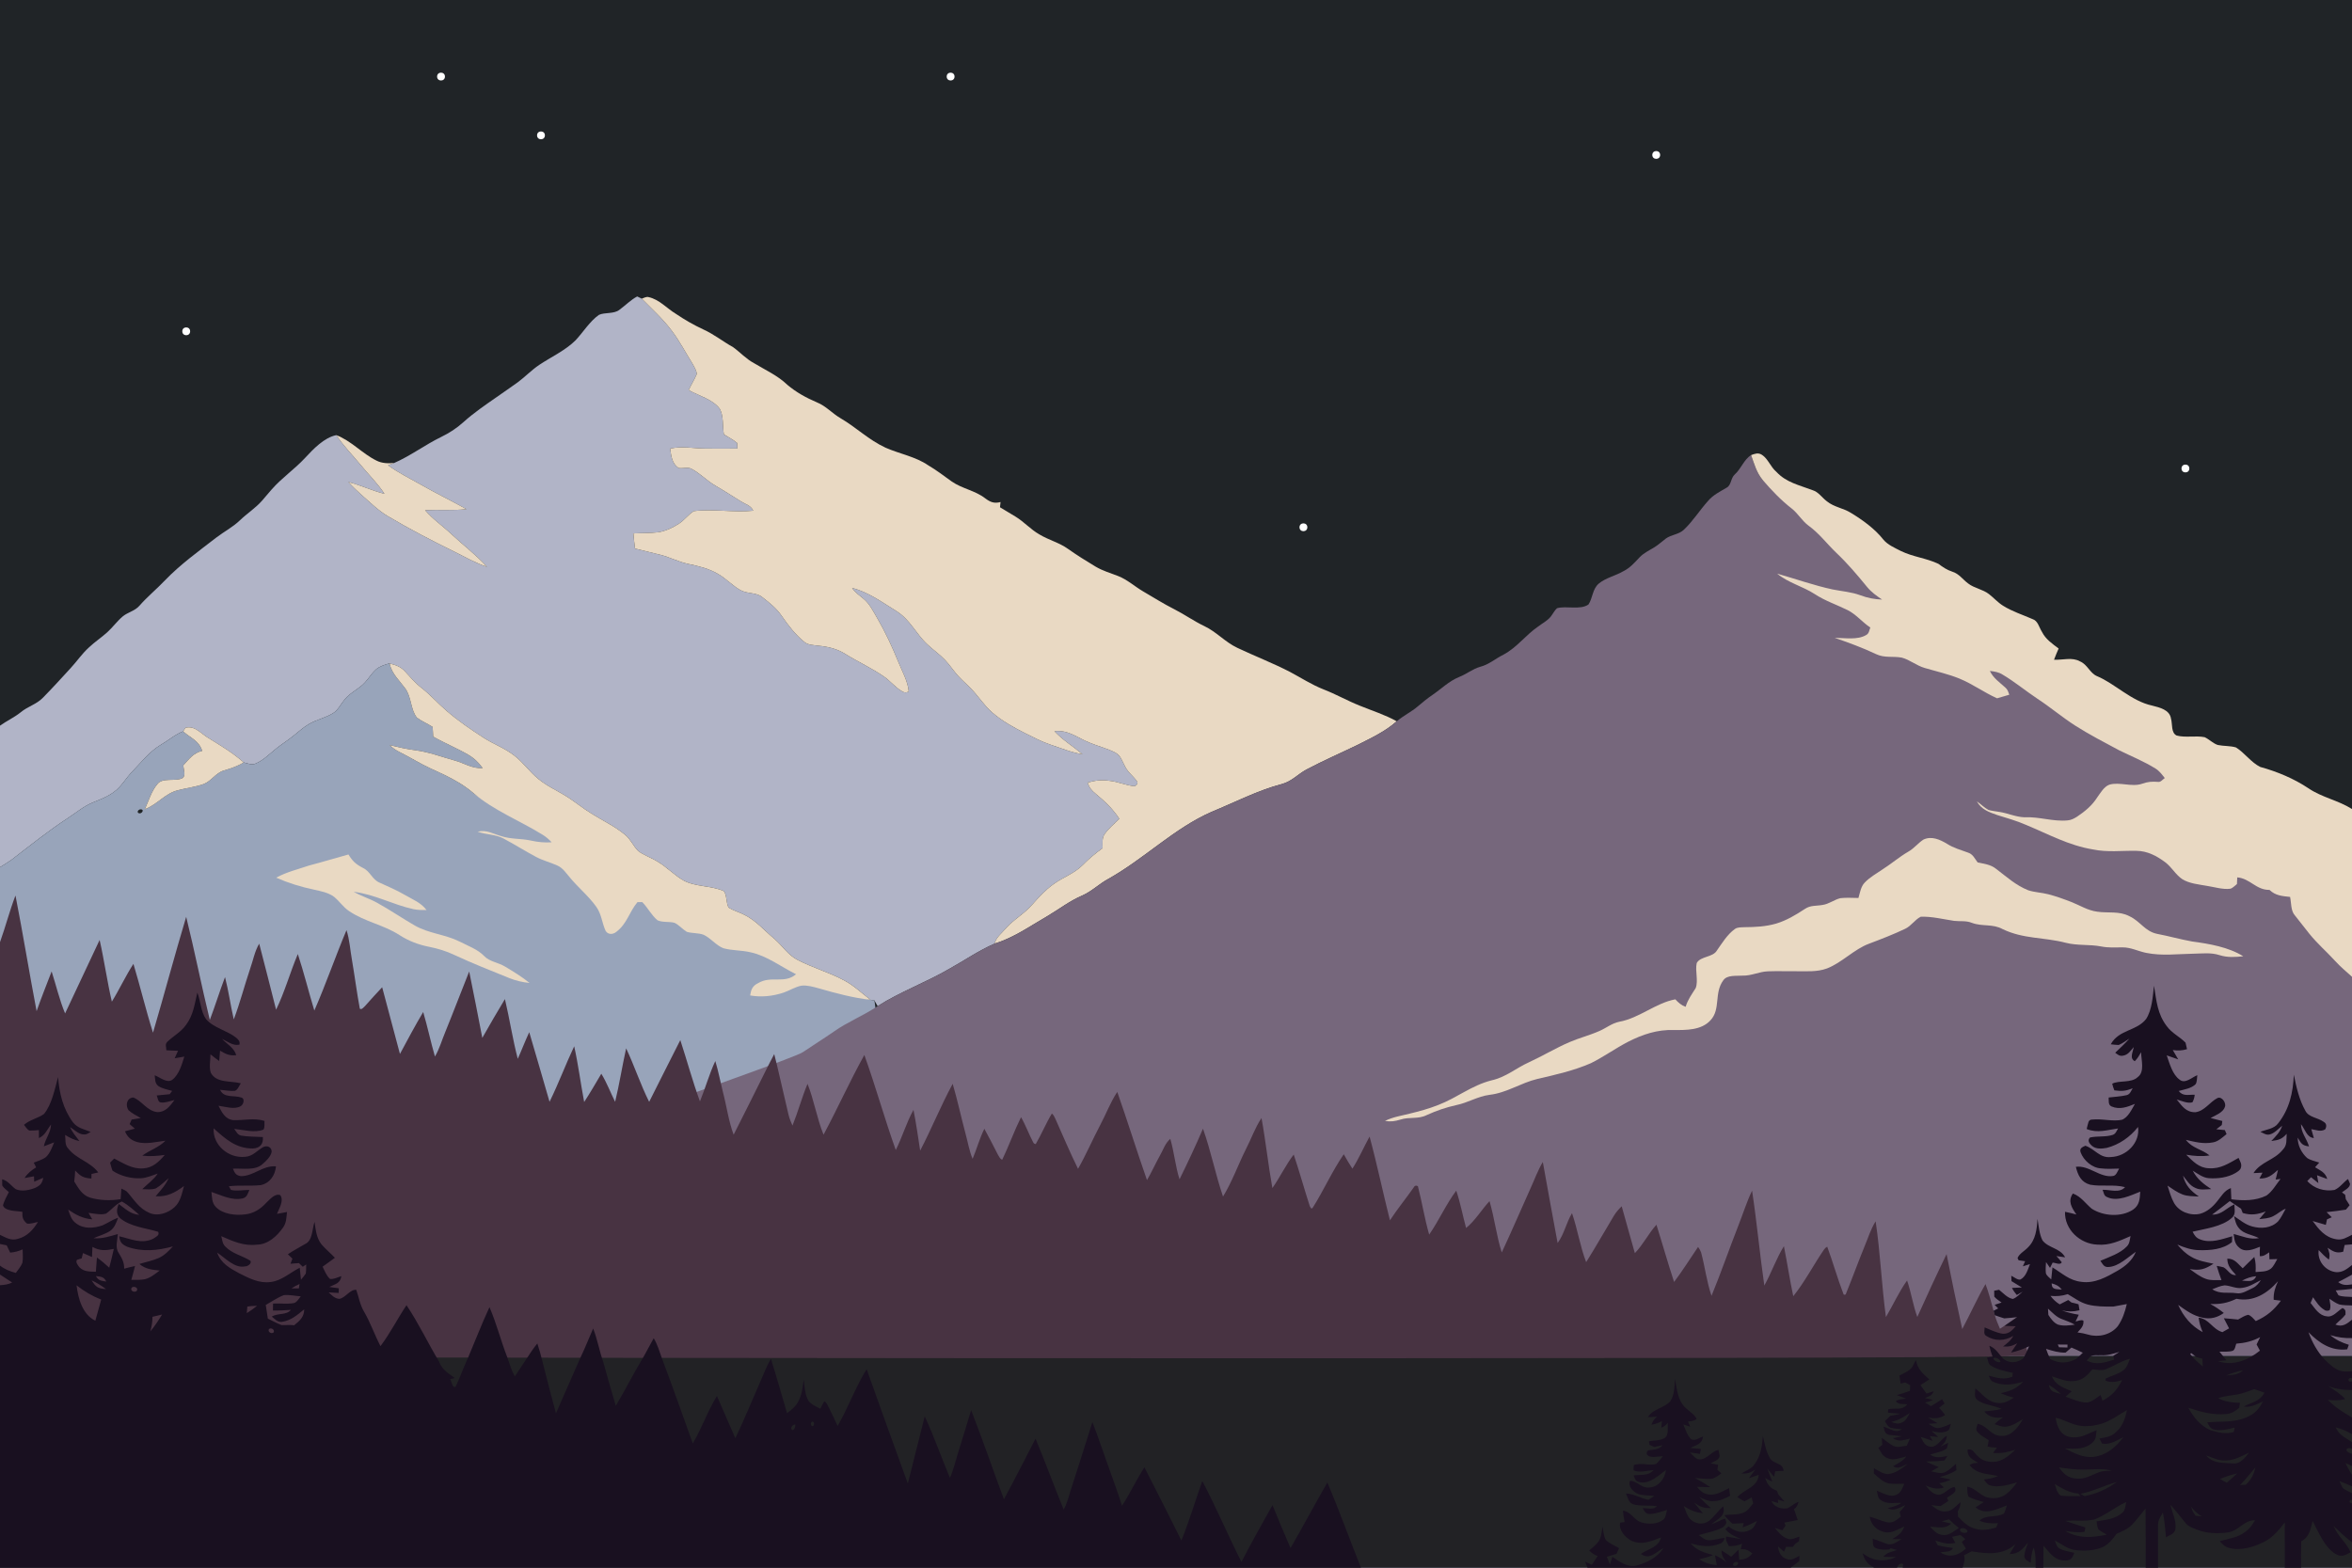 <?xml version="1.0" encoding="UTF-8" standalone="no"?>
<!DOCTYPE svg PUBLIC "-//W3C//DTD SVG 1.1//EN" "http://www.w3.org/Graphics/SVG/1.1/DTD/svg11.dtd">
<svg width="100%" height="100%" viewBox="0 0 1200 800" version="1.1" xmlns="http://www.w3.org/2000/svg" xmlns:xlink="http://www.w3.org/1999/xlink" xml:space="preserve" xmlns:serif="http://www.serif.com/" style="fill-rule:evenodd;clip-rule:evenodd;stroke-linejoin:round;stroke-miterlimit:2;">
    <rect x="0" y="0" width="1200" height="800" fill="#333333" stroke="none"/>
    <g transform="matrix(1,0,0,2.59,0,0)">
        <path d="M0,0L1200,0L1200,209.271C1190.35,208.515 48.902,211.094 1.369,209.35C0.556,209.253 0.001,208.963 0.001,208.635C0,117.108 0,91.834 0,0" style="fill:rgb(139,139,182);fill-rule:nonzero;"/>
    </g>
    <g transform="matrix(1,0,0,2.59,0,0)">
        <path d="M0,0L1200,0L1200,209.271C1190.35,208.515 48.902,211.094 1.369,209.35C0.556,209.253 0.001,208.963 0.001,208.635C0,117.108 0,91.834 0,0" style="fill:rgb(32,36,39);fill-rule:nonzero;"/>
    </g>
    <g>
        <path d="M325.091,151.286C325.884,151.634 326.666,152.006 327.437,152.4C332.691,157.772 338.502,162.991 342.919,169.02C346.857,174.264 349.865,180.068 353.372,185.703C354.198,187.254 355.468,189.157 355.468,190.943C354.296,193.736 352.628,196.323 351.355,199.078C356.386,201.875 363.905,203.886 367.277,208.705C369.287,212.414 368.585,217.57 369.328,221.694C371.593,223.088 374.074,224.33 376.094,226.067C376.172,227.006 376.224,227.948 376.252,228.892C370.836,228.954 365.415,228.943 359.999,228.896C353.816,228.863 348.092,227.534 341.924,228.915C342.45,232.669 342.772,236.457 346.172,238.811C348.173,239.267 350.863,238.187 352.732,239.205C357.189,241.513 360.68,245.374 365.066,247.889C369.498,250.411 373.722,253.236 378.074,255.88C380.459,257.414 383.099,257.877 384.282,260.624C374.322,261.617 363.863,259.59 353.979,260.823C351.141,262.585 349.159,265.487 346.31,267.301C343.168,269.327 339.591,270.993 335.885,271.613C331.679,272.125 327.388,271.97 323.156,272.206C323.371,274.789 323.645,277.357 323.982,279.928C328.275,281.059 332.618,281.986 336.914,283.103C341.778,284.362 346.152,286.706 351.086,287.754C356.384,288.892 361.473,290.036 366.205,292.811C370.416,295.151 373.657,298.864 377.818,301.168C381.56,303.192 386.046,302.18 389.112,304.887C392.732,307.696 396.141,310.389 398.762,314.208C402.04,318.983 405.853,323.939 410.384,327.588C412.36,329.265 415.214,329.154 417.683,329.531C422.512,329.987 427.153,331.104 431.29,333.725C437.815,337.791 444.652,340.878 450.906,345.189C454.217,347.439 456.795,350.838 460.253,352.775C461.379,353.543 462.508,353.564 463.639,352.838C463.229,347.718 460.229,342.487 458.313,337.737C455.19,330.1 451.751,322.613 447.59,315.479C445.576,312.042 443.658,308.05 440.523,305.517C438.442,303.808 436.293,302.329 434.752,300.064C442.839,301.998 450.246,307.456 457.255,311.786C464.462,316.263 467.157,323.282 473.16,328.845C476.169,331.706 479.402,333.853 482.187,336.811C484.657,339.423 486.527,342.389 488.958,345.04C491.033,347.315 493.396,349.254 495.52,351.495C499.369,355.514 502.067,359.978 506.328,363.67C511.203,367.89 517.142,371.221 522.893,374.093C527.256,376.25 531.349,378.463 535.981,380.013C541.444,381.785 546.584,384.026 552.311,384.89C547.524,380.884 542.255,377.729 537.964,373.115C545.297,372.372 549.609,376.533 555.979,379.021C560.232,380.827 564.915,381.899 568.99,384.053C571.825,385.44 572.536,388.522 573.98,391.087C575.548,394.323 578.355,396.069 580.263,398.975C580.547,399.791 580.112,400.538 578.96,401.216C574.558,400.856 570.44,398.873 566.007,398.438C562.2,397.848 558.604,398.272 554.938,399.359C555.7,401.935 556.932,403.364 558.982,405.038C563.567,408.804 567.827,412.818 571.074,417.83C568.571,420.324 565.676,422.68 563.634,425.574C562.119,427.689 562.59,430.371 562.567,432.808C558.902,435.45 555.565,438.205 552.412,441.448C547.865,445.936 542.433,447.584 537.346,451.305C533.237,454.265 529.952,457.888 526.622,461.662C522.569,466.37 517.078,469.242 512.999,473.947C511.049,476.228 508.06,478.533 507.444,481.542C499.241,485.113 492.174,490.053 484.381,494.381C472.555,501.288 459.328,506.06 447.788,513.415C447.217,512.434 446.647,511.453 446.076,510.472C445.446,510.398 444.817,510.322 444.187,510.246C439.528,506.713 435.72,502.956 430.744,500.323C423.183,496.253 414.7,493.848 407.067,489.933C401.8,487.213 399.405,482.775 394.981,479.016C389.797,474.65 385.827,469.91 380.019,466.953C377.347,465.538 374.32,464.75 371.752,463.18C370.406,460.824 370.924,456.61 369.264,454.721C363.052,451.886 354.839,452.638 348.706,449.291C343.935,446.559 340.165,442.382 335.36,439.608C332.26,437.646 328.591,436.506 325.664,434.319C323.137,431.811 321.816,428.378 318.975,426.028C313.888,421.762 307.429,418.729 301.803,415.188C297.062,412.314 292.88,408.707 288.127,405.86C283.466,403.014 278.817,400.986 274.579,397.429C270.096,393.75 267.005,389.151 262.434,385.601C257.458,381.696 252.009,379.874 246.594,376.382C240.194,372.253 233.832,367.902 228.058,362.923C223.547,359.085 219.663,354.635 214.986,350.976C211.75,348.499 209.227,345.418 206.474,342.457C204.392,340.188 201.671,339.267 198.75,338.593C198.648,338.583 198.648,338.583 198.547,338.574C196.145,339.274 193.629,340.011 191.726,341.718C189.648,343.6 188.129,346.17 186.215,348.244C183.195,351.6 178.683,353.414 175.883,356.916C173.997,359.16 172.461,362.382 169.96,363.929C166.189,366.286 161.458,367.221 157.574,369.522C154.699,371.221 152.229,373.506 149.619,375.573C146.443,378.132 142.968,380.216 139.86,382.867C136.999,385.252 134.055,388.12 130.587,389.574C128.687,390.574 126.275,389.583 124.324,389.063C118.802,384.143 112.608,380.502 106.363,376.625C102.566,374.446 99.463,370.123 94.637,371.381C94.229,371.995 93.824,372.612 93.423,373.231C89.273,374.825 85.995,377.822 82.055,380.073C76.127,383.64 72.399,388.674 67.612,393.601C64.169,397.118 61.982,401.424 58.136,404.144C54.817,406.622 51.116,407.973 47.329,409.528C42.706,411.414 38.756,414.787 34.484,417.57C24.543,424.074 15.235,431.572 5.82,438.805C3.927,440.163 1.952,441.285 0,442.553L0,370.318C3.409,367.866 7.224,366.162 10.516,363.524C14.194,360.434 18.65,359.463 21.989,355.964C26.767,351.089 31.38,346.039 35.986,341C39.246,337.486 41.803,333.616 45.383,330.383C48.316,327.601 51.687,325.38 54.684,322.687C57.488,320.164 59.714,317.014 62.577,314.59C65.363,312.316 68.652,311.886 71.103,309.147C75.157,304.502 79.927,300.639 84.155,296.166C92.191,287.851 101.257,281.371 110.341,274.328C114.365,271.253 118.769,269.021 122.451,265.476C126.119,261.97 130.302,259.332 133.629,255.574C135.355,253.654 136.939,251.614 138.671,249.698C143.84,243.813 150.329,239.433 155.655,233.67C159.801,229.213 165.393,223.273 171.577,222.055C175.089,227.376 179.762,232.1 183.859,237.072C187.969,242.111 192.58,246.517 196.154,251.992C189.851,250.423 184.031,247.553 177.729,245.988C180.004,248.477 182.439,250.792 184.975,253.013C189.19,256.688 192.898,260.414 197.699,263.305C208.749,269.882 220.094,275.774 231.636,281.433C237.307,284.227 242.429,287.268 248.458,289.256C243.016,283.207 236.317,278.227 230.393,272.646C225.888,268.389 220.925,265.08 216.888,260.348C223.945,260.013 230.939,260.616 237.985,259.835C230.289,255.498 222.317,251.67 214.646,247.276C208.993,244.053 203.276,241.294 197.998,237.453C199.033,237.06 200.066,236.662 201.097,236.262C209.419,232.646 216.858,226.985 225.029,223.011C229.239,220.968 232.973,218.556 236.449,215.415C241.722,210.666 247.544,206.713 253.352,202.668C256.911,200.121 260.575,197.72 264.101,195.129C267.967,192.292 271.15,188.855 275.149,186.186C281.071,182.222 288.58,178.745 293.654,173.662C297.442,169.643 300.97,163.872 305.593,160.674C308.539,159.29 313.274,160.333 316.082,158.056C319.148,155.819 321.698,153.105 325.091,151.286" style="fill:rgb(177,180,199);fill-rule:nonzero;"/>
        <path d="M330.796,151.588C336.415,152.771 340.113,157.32 344.925,160.203C349.461,163.269 353.956,165.852 358.927,168.157C364.329,170.61 368.866,174.298 374.03,177.165C377.681,179.801 380.634,183.15 384.676,185.312C390.396,188.765 396.889,191.697 401.707,196.38C406.263,200.229 411.357,203.013 416.823,205.341C421.512,207.254 424.548,210.923 428.839,213.417C436.98,218.179 443.122,224.438 451.834,228.473C458.964,231.609 467.07,232.994 473.553,237.432C477.757,239.882 481.54,242.83 485.489,245.643C490.938,249.451 497.447,250.243 502.684,254.319C505.276,256.27 507.285,257.045 510.483,256.187C510.388,257.079 510.293,257.971 510.197,258.863C512.849,260.519 515.58,262.043 518.231,263.701C522.592,266.389 525.839,270.169 530.302,272.721C535.161,275.643 540.33,276.825 544.929,280.12C549.446,283.324 554.167,286.245 558.906,289.106C562.566,291.302 566.509,292.402 570.443,293.942C575.24,295.828 578.628,299.077 583.238,301.8C588.531,304.869 593.65,308.138 599.112,310.884C604.35,313.54 609.121,316.961 614.431,319.495C620.69,322.449 625.065,327.668 631.32,330.607C640.168,334.796 649.404,338.358 658.138,342.866C663.865,345.916 669.149,349.373 675.221,351.777C681.603,354.242 687.528,357.653 693.887,360.159C700.212,362.746 706.628,364.728 712.627,368.077C706.672,373.324 699.968,376.399 692.976,379.968C684.245,384.211 675.23,388.102 666.638,392.654C662.073,395.113 659.191,398.675 654.05,400.097C641.738,403.314 630.028,409.427 618.247,414.259C599.323,422.48 583.685,438.327 565.508,448.492C560.726,451.062 557.079,454.871 552.058,457.04C545.677,459.806 540.404,463.925 534.466,467.453C525.534,472.586 517.415,478.464 507.444,481.542C508.06,478.533 511.049,476.228 512.999,473.947C517.078,469.242 522.569,466.37 526.622,461.662C529.952,457.888 533.237,454.265 537.346,451.305C542.433,447.584 547.865,445.936 552.412,441.448C555.565,438.205 558.902,435.45 562.567,432.808C562.59,430.371 562.119,427.689 563.634,425.574C565.676,422.68 568.571,420.324 571.074,417.83C567.827,412.818 563.567,408.804 558.982,405.038C556.932,403.364 555.7,401.935 554.938,399.359C558.604,398.272 562.2,397.848 566.007,398.438C570.44,398.873 574.558,400.856 578.96,401.216C580.112,400.538 580.547,399.791 580.263,398.975C578.355,396.069 575.548,394.323 573.98,391.087C572.536,388.522 571.825,385.44 568.99,384.053C564.915,381.899 560.232,380.827 555.979,379.021C549.609,376.533 545.297,372.372 537.964,373.115C542.255,377.729 547.524,380.884 552.311,384.89C546.584,384.026 541.444,381.785 535.981,380.013C531.349,378.463 527.256,376.25 522.893,374.093C517.142,371.221 511.203,367.89 506.328,363.67C502.067,359.978 499.369,355.514 495.52,351.495C493.396,349.254 491.033,347.315 488.958,345.04C486.527,342.389 484.657,339.423 482.187,336.811C479.402,333.853 476.169,331.706 473.16,328.845C467.157,323.282 464.462,316.263 457.255,311.786C450.246,307.456 442.839,301.998 434.752,300.064C436.293,302.329 438.442,303.808 440.523,305.517C443.658,308.05 445.576,312.042 447.59,315.479C451.751,322.613 455.19,330.1 458.313,337.737C460.229,342.487 463.229,347.718 463.639,352.838C462.508,353.564 461.379,353.543 460.253,352.775C456.795,350.838 454.217,347.439 450.906,345.189C444.652,340.878 437.815,337.791 431.29,333.725C427.153,331.104 422.512,329.987 417.683,329.531C415.214,329.154 412.36,329.265 410.384,327.588C405.853,323.939 402.04,318.983 398.762,314.208C396.141,310.389 392.732,307.696 389.112,304.887C386.046,302.18 381.56,303.192 377.818,301.168C373.657,298.864 370.416,295.151 366.205,292.811C361.473,290.036 356.384,288.892 351.086,287.754C346.152,286.706 341.778,284.362 336.914,283.103C332.618,281.986 328.275,281.059 323.982,279.928C323.645,277.357 323.371,274.789 323.156,272.206C327.388,271.97 331.679,272.125 335.885,271.613C339.591,270.993 343.168,269.327 346.31,267.301C349.159,265.487 351.141,262.585 353.979,260.823C363.863,259.59 374.322,261.617 384.282,260.624C383.099,257.877 380.459,257.414 378.074,255.88C373.722,253.236 369.498,250.411 365.066,247.889C360.68,245.374 357.189,241.513 352.732,239.205C350.863,238.187 348.173,239.267 346.172,238.811C342.772,236.457 342.45,232.669 341.924,228.915C348.092,227.534 353.816,228.863 359.999,228.896C365.415,228.943 370.836,228.954 376.252,228.892C376.224,227.948 376.172,227.006 376.094,226.067C374.074,224.33 371.593,223.088 369.328,221.694C368.585,217.57 369.287,212.414 367.277,208.705C363.905,203.886 356.386,201.875 351.355,199.078C352.628,196.323 354.296,193.736 355.468,190.943C355.468,189.157 354.198,187.254 353.372,185.703C349.865,180.068 346.857,174.264 342.919,169.02C338.502,162.991 332.691,157.772 327.437,152.4C328.475,152.079 329.697,151.314 330.796,151.588" style="fill:rgb(233,217,195);fill-rule:nonzero;"/>
        <path d="M171.577,222.055C179.138,224.87 184.799,231.458 192.037,235.024C194.916,236.499 197.946,236.518 201.097,236.262C200.066,236.662 199.033,237.06 197.998,237.453C203.276,241.294 208.993,244.053 214.646,247.276C222.317,251.67 230.289,255.498 237.985,259.835C230.939,260.616 223.945,260.013 216.888,260.348C220.925,265.08 225.888,268.389 230.393,272.646C236.317,278.227 243.016,283.207 248.458,289.256C242.429,287.268 237.307,284.227 231.636,281.433C220.094,275.774 208.749,269.882 197.699,263.305C192.898,260.414 189.19,256.688 184.975,253.013C182.439,250.792 180.004,248.477 177.729,245.988C184.031,247.553 189.851,250.423 196.154,251.992C192.58,246.517 187.969,242.111 183.859,237.072C179.762,232.1 175.089,227.376 171.577,222.055" style="fill:rgb(233,217,195);fill-rule:nonzero;"/>
        <path d="M198.547,338.574C198.648,338.583 198.648,338.583 198.75,338.593C199.973,343.945 203.637,347.061 206.72,351.272C209.968,355.585 209.427,362.201 212.734,366.243C215.2,368.088 218.146,369.274 220.737,370.958C220.827,372.609 220.921,374.26 221.019,375.911C226.854,379.25 233.112,381.764 238.906,385.155C241.908,386.882 244.244,389.161 246.249,391.966C240.807,392.29 236.993,389.454 231.974,388.081C225.159,386.204 219.013,383.8 212.006,382.868C207.52,382.302 203.148,381.278 198.76,380.218C200.404,381.77 202.098,382.925 204.126,383.913C209.441,386.542 214.401,389.732 219.801,392.198C227.205,395.536 235.239,399.278 241.419,404.62C252.028,413.698 435.105,509.17 444.187,510.246C444.817,510.322 445.446,510.398 446.076,510.472C446.647,511.453 453.243,574.075 453.814,575.055C194.326,686.068 -93.819,659.762 0,442.553C1.952,441.285 3.927,440.163 5.82,438.805C15.235,431.572 24.543,424.074 34.484,417.57C38.756,414.787 42.706,411.414 47.329,409.528C51.116,407.973 54.817,406.622 58.136,404.144C61.982,401.424 64.169,397.118 67.612,393.601C72.399,388.674 76.127,383.64 82.055,380.073C85.995,377.822 89.273,374.825 93.423,373.231C97.228,376.623 101.509,377.909 103.145,383.173C98.645,384.204 96.466,387.419 93.497,390.562C93.613,392.506 95.035,395.859 93.079,397.082C89.622,398.967 82.739,396.561 80.213,400.233C77.247,403.782 75.798,408.751 73.913,412.942C80.491,410.456 84.334,404.662 91.116,403.186C95.338,402.037 99.89,401.593 103.984,400.075C107.787,398.615 110.141,394.377 114.135,393.219C117.708,392.144 121.138,391.07 124.324,389.063C126.275,389.583 128.687,390.574 130.587,389.574C134.055,388.12 136.999,385.252 139.86,382.867C142.968,380.216 146.443,378.132 149.619,375.573C152.229,373.506 154.699,371.221 157.574,369.522C161.458,367.221 166.189,366.286 169.96,363.929C172.461,362.382 173.997,359.16 175.883,356.916C178.683,353.414 183.195,351.6 186.215,348.244C188.129,346.17 189.648,343.6 191.726,341.718C193.629,340.011 196.145,339.274 198.547,338.574M71.213,413.089C70.316,413.554 70.045,414.114 70.402,414.769C72.318,416.065 74.274,412.505 71.213,413.089" style="fill:rgb(152,164,186);fill-rule:nonzero;"/>
        <path d="M94.637,371.381C99.463,370.123 102.566,374.446 106.363,376.625C112.608,380.502 118.802,384.143 124.324,389.063C121.138,391.07 117.708,392.144 114.135,393.219C110.141,394.377 107.787,398.615 103.984,400.075C99.89,401.593 95.338,402.037 91.116,403.186C84.334,404.662 80.491,410.456 73.913,412.942C75.798,408.751 77.247,403.782 80.213,400.233C82.739,396.561 89.622,398.967 93.079,397.082C95.035,395.859 93.613,392.506 93.497,390.562C96.466,387.419 98.645,384.204 103.145,383.173C101.509,377.909 97.228,376.623 93.423,373.231C93.824,372.612 94.229,371.995 94.637,371.381" style="fill:rgb(233,217,195);fill-rule:nonzero;"/>
        <path d="M177.785,436.045C179.892,439.5 181.56,441.027 185.144,442.886C188.93,444.652 189.85,448.796 193.609,450.395C197.927,452.376 202.283,454.198 206.397,456.599C210.551,459.048 214.616,460.466 217.627,464.405C215.387,464.42 213.183,464.426 210.98,463.957C200.313,461.63 191.403,456.446 180.451,455.084C184.264,457.282 188.477,458.531 192.321,460.648C198.92,464.287 205.151,468.579 211.678,472.334C219.022,476.469 226.94,476.745 234.485,480.477C238.715,482.667 243.795,484.46 247.057,487.908C249.716,490.727 254.298,491.186 257.664,493.243C261.953,495.815 266.284,498.454 270.18,501.603C266.598,501.253 263.234,500.467 259.887,499.133C250.401,495.304 240.996,491.588 231.723,487.271C227.647,485.334 223.416,484.056 218.996,483.175C213.493,482.092 208.516,480.204 203.795,477.158C195.459,471.809 186.268,470.455 178.086,464.916C175.048,462.881 173.203,459.864 170.422,457.644C167.56,455.475 163.458,454.712 160.013,453.943C153.465,452.578 147.056,450.596 140.938,447.883C146.079,445.008 152.1,443.601 157.679,441.682C164.417,439.916 171.073,437.898 177.785,436.045" style="fill:rgb(233,217,195);fill-rule:nonzero;"/>
    </g>
    <g>
        <path d="M198.75,338.593C201.671,339.267 204.392,340.188 206.474,342.457C209.227,345.418 211.75,348.499 214.986,350.976C219.663,354.635 223.547,359.085 228.058,362.923C233.832,367.902 240.194,372.253 246.594,376.382C252.009,379.874 257.458,381.696 262.434,385.601C267.005,389.151 270.096,393.75 274.579,397.429C278.817,400.986 283.466,403.014 288.127,405.86C292.88,408.707 297.062,412.314 301.803,415.188C307.429,418.729 313.888,421.762 318.975,426.028C321.816,428.378 323.137,431.811 325.664,434.319C328.591,436.506 332.26,437.646 335.36,439.608C340.165,442.382 343.935,446.559 348.706,449.291C354.839,452.638 363.052,451.886 369.264,454.721C370.924,456.61 370.406,460.824 371.752,463.18C374.32,464.75 377.347,465.538 380.019,466.953C385.827,469.91 389.797,474.65 394.981,479.016C399.405,482.775 401.8,487.213 407.067,489.933C414.7,493.848 423.183,496.253 430.744,500.323C435.72,502.956 439.528,506.713 444.187,510.246C435.105,509.17 426.493,506.885 417.735,504.348C414.982,503.605 411.843,502.67 408.983,502.986C405.811,503.529 402.796,505.516 399.73,506.559C394.224,508.366 388.45,508.991 382.716,507.984C383.217,504.983 383.879,503.141 386.74,501.728C393.493,497.66 400.154,502.267 406.145,497.163C398.502,493.365 391.315,487.757 383.007,485.975C378.436,484.86 373.596,485.132 369.083,483.892C365.36,482.453 362.626,478.701 358.977,477.015C356.296,476.004 353.145,476.353 350.41,475.516C348.225,474.193 346.435,472.013 344.138,470.91C341.4,470.174 337.986,470.821 335.452,469.612C332.388,467.075 330.519,463.21 327.697,460.354C326.885,460.349 326.073,460.344 325.261,460.338C320.921,465.537 320.024,471.247 314.508,475.488C312.806,476.921 310.211,477.117 308.971,474.989C307.119,470.937 306.949,466.605 304.252,462.775C300.328,457.222 294.777,452.77 290.495,447.474C288.613,445.285 287.077,442.883 284.359,441.683C280.832,440.073 277.071,439.164 273.615,437.341C267.972,434.336 262.55,430.914 256.91,427.905C252.808,425.738 248.203,426.015 243.663,424.434C248.239,423.239 251.529,425.52 255.797,426.7C260.841,428.344 265.753,427.808 270.98,428.967C274.511,429.756 277.85,430.063 281.473,429.824C280.11,428.406 278.67,427.087 276.986,426.056C265.228,418.749 252.028,413.698 241.419,404.62C235.239,399.278 227.205,395.536 219.801,392.198C214.401,389.732 209.441,386.542 204.126,383.913C202.098,382.925 200.404,381.77 198.76,380.218C203.148,381.278 207.52,382.302 212.006,382.868C219.013,383.8 225.159,386.204 231.974,388.081C236.993,389.454 240.807,392.29 246.249,391.966C244.244,389.161 241.908,386.882 238.906,385.155C233.112,381.764 226.854,379.25 221.019,375.911C220.921,374.26 220.827,372.609 220.737,370.958C218.146,369.274 215.2,368.088 212.734,366.243C209.427,362.201 209.968,355.585 206.72,351.272C203.637,347.061 199.973,343.945 198.75,338.593" style="fill:rgb(233,217,195);fill-rule:nonzero;"/>
        <path d="M893.412,232.24C895.03,236.738 896.136,241.034 899.231,244.826C948.73,286.187 1206.94,446.63 1200,414.924C1200,414.924 1202.48,711.062 1200,701.915C1197.02,707.346 319.42,699.333 316.094,704.541C314.517,702.155 341.721,571.631 339.73,563.169C344.219,560.847 405.613,539.689 409.689,536.879C414.911,533.33 420.278,530.008 425.465,526.405C432.533,521.404 440.615,518.282 447.788,513.415C459.328,506.06 472.555,501.288 484.381,494.381C492.174,490.053 499.241,485.113 507.444,481.542C517.415,478.464 525.534,472.586 534.466,467.453C540.404,463.925 545.677,459.806 552.058,457.04C557.079,454.871 560.726,451.062 565.508,448.492C583.685,438.327 599.323,422.48 618.247,414.259C630.028,409.427 641.738,403.314 654.05,400.097C659.191,398.675 662.073,395.113 666.638,392.654C675.23,388.102 684.245,384.211 692.976,379.968C699.968,376.399 706.672,373.324 712.627,368.077C716.032,365.189 720.057,363.309 723.445,360.404C725.786,358.397 728.161,356.45 730.712,354.711C735.454,351.493 739.036,347.721 744.421,345.48C748.189,344.032 751.281,341.402 755.132,340.288C759.713,339.122 762.786,336.195 767.08,334.066C774.164,330.263 778.191,324.228 784.742,319.732C787.057,317.943 790.243,316.375 791.771,313.855C792.599,312.702 793.32,311.344 794.379,310.389C799.105,309.001 806.271,311.432 810.448,308.467C812.651,305.169 812.417,300.556 815.763,297.755C819.33,294.801 824.397,293.815 828.394,291.402C831.736,289.748 833.963,287.085 836.482,284.452C838.756,282.065 841.484,280.892 844.221,279.183C846.275,277.916 847.956,276.269 849.887,274.85C852.759,272.729 856.569,272.836 859.195,270.237C863.765,265.918 867.199,260.357 871.418,255.663C874.063,252.532 877.497,250.913 880.931,248.863C883.379,247.617 882.957,244 885.09,242.105C888.423,239.125 889.655,234.591 893.412,232.24" style="fill:rgb(118,103,124);fill-rule:nonzero;"/>
        <path d="M1033.49,420.859C1028.8,418.824 1023.91,417.445 1019.04,415.93C1014.84,414.478 1010.86,413.083 1008.62,408.941C1010.62,410.33 1012.41,412.216 1014.58,413.333C1016.34,413.83 1018.2,413.989 1020,414.307C1024.49,414.994 1028.32,416.88 1032.91,417.075L1033,417.07C1040.52,416.693 1047.42,419.378 1054.93,418.648C1056.72,418.5 1058.21,417.705 1059.71,416.762C1063.71,414.091 1067.36,411.077 1069.97,406.982C1071.58,404.759 1073.46,401.447 1076.13,400.451C1081.26,398.836 1087.68,401.803 1092.94,399.937C1095.79,398.913 1098.03,398.752 1101.04,399C1102.34,399.292 1103.46,397.69 1104.48,397.051C1103.04,395.236 1101.79,393.464 1099.78,392.215C1093.77,388.474 1087.35,385.916 1081.12,382.837C1073.45,378.733 1065.98,374.863 1058.77,370.275C1052.1,365.997 1046.09,360.876 1039.46,356.545C1033.5,352.563 1027.9,347.917 1021.74,344.253C1019.73,342.971 1017.56,342.645 1015.23,342.387C1017.04,346.123 1020.19,348.177 1023.14,350.873C1024.33,351.847 1024.65,353.143 1025.14,354.523C1023.07,355.133 1020.99,355.737 1018.92,356.344C1012.26,353.382 1006.47,349.056 999.726,346.291C994.093,343.984 987.825,342.599 982.019,340.875C977.832,339.681 974.437,336.695 970.313,335.593C965.768,334.734 961.569,335.905 957.154,333.792C950.309,330.546 943.216,327.952 936.061,325.486C941.024,325.494 947.649,326.714 952.075,324.089C953.682,323.247 953.615,321.758 954.245,320.229C950.123,317.497 947.007,313.494 942.636,311.33C937.009,308.539 931.152,306.629 925.858,303.146C919.822,299.212 912.222,297.372 906.734,292.737C916.122,295.405 925.367,298.716 935.011,300.799C939.812,301.758 944.566,302.068 949.208,303.783C952.951,305.178 956.269,305.812 960.266,305.965C957.44,304.077 954.727,302.146 952.562,299.487C947.63,293.437 942.589,287.503 936.919,282.123C932.011,277.423 928.236,272.256 922.734,268.249C919.416,265.801 917.508,262.244 914.333,259.659C908.747,255.343 903.822,250.168 899.231,244.826C896.136,241.034 895.03,236.738 893.412,232.24C895.361,231.548 897.044,230.849 898.961,232.106C902.089,234.141 903.352,238.294 906.274,240.742C911.41,246.281 917.967,247.519 924.774,250.133C927.838,251.062 929.476,253.849 932.062,255.804C935.885,258.88 940.287,259.191 944.358,261.728C950.381,265.405 956.496,269.79 960.905,275.361C963.069,278.017 966.757,279.597 969.757,281.14C976.034,284.23 982.812,284.777 989.021,287.745C991.218,289.406 993.354,290.844 996.002,291.7C999.61,292.83 1001.25,295.596 1004.18,297.769C1007.22,300.146 1011.64,300.716 1014.77,303.162C1017.25,305.084 1019.24,307.391 1021.93,309.085C1026.77,312.109 1031.95,313.707 1037,315.923C1039.74,316.752 1040.35,320.146 1041.79,322.396C1043.75,326.299 1046.97,328.384 1050.32,330.948C1049.48,332.839 1048.69,334.744 1047.97,336.681C1052.55,336.845 1057.28,335.244 1061.25,337.517C1065.09,339.162 1066.21,343.43 1069.85,345.016C1078.89,348.739 1087.51,357.832 1097.98,360.05C1101.76,361.045 1106.98,362.113 1107.66,366.762C1108.47,369.505 1107.6,373.945 1110.53,375.343C1115.05,376.568 1120.24,375.268 1124.84,376.198C1127.14,377.271 1129.1,379.369 1131.5,380.161C1134.53,380.804 1137.85,380.528 1140.81,381.424C1145.2,384.144 1148.55,389.132 1153.22,391.385C1161.79,393.753 1170.32,397.294 1177.73,402.237C1184.68,406.979 1192.89,408.35 1200,412.849L1200,498.444C1197.1,495.855 1194.13,493.371 1191.5,490.492C1187.17,485.762 1182.4,481.626 1178.35,476.641C1175.82,473.505 1173.32,470.317 1170.85,467.128C1168.72,464.763 1169.07,460.76 1168.41,457.706C1164.35,457.264 1161,457.08 1157.9,454.121C1151.07,454.23 1148.03,448.294 1141.46,447.731C1141.41,448.866 1141.35,450.002 1141.3,451.137C1140.24,451.912 1139.18,453.219 1137.88,453.527C1134.08,454.021 1129.79,452.644 1126,452.067C1121.87,451.325 1117.01,450.907 1113.39,448.631C1110.1,446.437 1108.07,442.61 1104.88,440.153C1100.54,436.847 1095.62,434.214 1090.02,434.189C1082.52,434.028 1075.31,435.037 1067.85,433.479C1055.35,431.412 1045.1,425.666 1033.6,420.908L1033.49,420.859Z" style="fill:rgb(233,217,195);fill-rule:nonzero;"/>
        <path d="M981.341,428.447C985.514,426.478 989.763,428.428 993.384,430.604C996.693,432.721 1000.35,433.713 1003.99,435.049C1006.6,435.837 1007.44,438.062 1008.99,440.092C1012.46,440.85 1015.68,441.146 1018.55,443.476C1023.83,447.496 1028.45,451.761 1034.82,454.31C1038.07,455.383 1041.63,455.468 1044.96,456.324C1048.99,457.357 1052.94,458.79 1056.82,460.294C1061.37,462.081 1065.11,464.602 1070,465.235C1075.64,466.075 1081.2,464.782 1086.45,467.553C1092.05,470.153 1094.25,475.208 1100.52,476.542C1106.53,477.679 1112.42,479.379 1118.44,480.449C1127.1,481.605 1137.01,483.292 1144.52,487.995C1140.43,488.421 1136.48,488.693 1132.5,487.437C1127.96,485.963 1123.65,486.616 1119,486.681C1110.73,486.814 1103.19,487.901 1094.92,486.245C1090.82,485.395 1087.15,483.439 1083.01,483.451C1079.3,483.476 1075.67,483.729 1072.01,482.98C1065.99,481.828 1060,482.647 1054.01,481.124C1042.82,478.19 1032.5,479.283 1021.8,474.157C1016.66,471.302 1011.37,472.935 1006.04,470.925C1003.03,469.713 1000.11,470.281 996.993,469.922C991.439,469.09 985.6,467.599 979.971,467.819C976.953,469.299 975.136,472.528 971.987,473.993C966.004,476.838 959.761,479.246 953.567,481.589C945.993,484.384 939.821,491.203 932.187,494.183C926.947,496.132 921.499,495.578 916,495.628C911.331,495.67 906.652,495.503 901.986,495.674C897.473,495.84 893.58,498.018 889.007,497.87C885.978,498.113 881.174,497.385 879.217,500.277C874.411,506.796 878.03,514.989 872.69,520.677C867.993,525.789 860.385,525.649 854,525.632C845.657,525.32 837.951,527.884 830.623,531.646C824.138,534.993 818.177,539.347 811.637,542.57C803.131,546.294 793.449,548.513 784.462,550.565C775.702,552.683 768.874,557.659 759.962,558.704C753.941,559.473 748.956,562.729 743.009,563.94C737.692,565.121 732.894,566.765 727.942,569.019C723.514,571.265 719.146,569.824 714.49,571.336C711.733,572.176 709.503,572.524 706.623,572.016C710.658,569.997 714.886,569.395 719.204,568.302C724.173,567.099 729.065,565.767 733.82,563.868C743.464,560.167 750.784,553.899 761.023,551.301C768.374,549.678 773.428,545.083 780.112,542.07C787.096,538.858 793.743,534.818 800.797,531.79C805.802,529.632 811.119,528.305 816.089,526.097C819.726,524.49 822.399,522.165 826.198,521.398C836.323,519.582 844.841,511.772 854.773,509.968C856.351,511.689 857.769,512.978 860.023,513.775C861.096,510.141 863.207,507.332 865.171,504.186C866.574,500.354 864.779,495.431 865.677,491.447C867.621,487.869 873.961,488.612 875.995,485.007C878.685,481.208 881.223,476.915 885.099,474.103C886.472,473.081 888.358,473.253 889.987,473.151C895.507,473.113 900.831,472.859 906.173,471.323C911.571,469.691 916.171,466.902 920.845,463.842C923.704,461.87 926.651,462.392 929.97,461.783C933.09,461.341 935.996,459.025 938.999,458.337C942.023,457.975 945.146,458.236 948.188,458.245C948.942,455.648 949.421,452.395 951.363,450.409C953.915,447.689 957.477,445.723 960.545,443.613C965.02,440.756 969.023,437.294 973.613,434.613C976.555,432.972 978.567,430.253 981.341,428.447" style="fill:rgb(233,217,195);fill-rule:nonzero;"/>
    </g>
    <g transform="matrix(0.987,0,0,1,-0.489,-2)">
        <rect x="-38.901" y="693.947" width="1271.04" height="163.703" style="fill:rgb(121,121,155);"/>
    </g>
    <g transform="matrix(0.987,0,0,1,-0.489,-2)">
        <rect x="-38.901" y="693.947" width="1271.04" height="163.703" style="fill:rgb(34,34,37);"/>
    </g>
    <path d="M7.897,456.977C11.742,476.599 14.929,496.366 18.677,516.012C21.046,509.183 23.764,502.474 26.34,495.72C28.631,502.847 30.335,510.245 33.212,517.158C39.091,504.659 44.972,492.173 50.828,479.664C53.198,490.088 54.635,500.735 57.067,511.143C60.971,504.841 64.04,498.082 68.076,491.868C71.58,503.514 74.392,515.393 78.07,526.977C83.849,507.319 89.094,487.495 94.994,467.874C99.316,485.331 102.777,503.004 107.048,520.472C109.798,513.242 112.057,505.839 114.809,498.612C116.652,505.738 117.604,513.021 119.271,520.204C122.458,511.787 124.701,503.017 127.581,494.487C129.116,490.203 129.938,485.413 132.249,481.561C135.222,492.763 137.973,504.027 140.859,515.252C145.3,506.157 148.004,496.191 151.953,486.857C155.082,496.365 157.461,506.13 160.375,515.684C166.285,502.204 171.077,488.229 176.787,474.66C178.425,479.691 178.621,484.675 179.591,489.999C181.002,498.215 182.045,506.531 183.58,514.714C184.486,515.526 185.674,513.869 186.295,513.324C189.158,510.118 192.011,506.912 194.98,503.801C197.983,515.151 201.059,526.481 204.053,537.833C207.92,530.665 211.735,523.434 215.918,516.445C218.147,523.952 219.724,531.627 221.912,539.148C224.286,535.114 225.45,530.734 227.256,526.454C231.403,516.265 235.301,505.977 239.384,495.763C241.712,507.036 243.883,518.342 246.074,529.642C249.853,523.003 253.644,516.365 257.618,509.839C260.017,519.946 261.535,530.274 264.167,540.32C266.199,535.823 267.929,531.203 270.023,526.733C273.577,538.54 276.89,550.421 280.381,562.247C284.961,552.987 288.538,543.266 292.955,533.923C295.049,543.315 296.251,552.906 298.045,562.36C301.119,557.643 303.942,552.78 306.796,547.93C309.623,552.525 311.422,557.452 313.842,562.266C316.022,553.224 317.454,544.049 319.455,534.977C323.695,543.929 326.767,553.439 331.21,562.278C336.542,551.795 341.726,541.234 347.096,530.772C350.509,541.159 353.341,551.787 357.115,562.044C359.907,555.256 361.836,548.097 364.954,541.457C366.515,546.602 367.478,551.847 368.788,557.064C370.729,564.382 371.681,571.996 374.304,579.052C379.653,568.489 384.956,557.895 390.215,547.286C391.77,544.138 393.375,541.016 395.012,537.911C395.481,539.73 395.939,541.551 396.382,543.377C398.373,551.839 400.3,560.316 402.294,568.777C402.765,570.726 403.5,572.578 404.327,574.4C407.144,567.387 409.112,560.07 412.001,553.093C415.368,561.534 416.765,570.639 420.175,579.036C427.369,565.616 433.609,551.665 440.994,538.365C446.75,554.38 451.284,570.832 457.022,586.846C460.414,580.159 462.416,572.908 466.065,566.382C467.435,573.265 468.401,580.233 469.474,587.167C475.324,575.975 480.039,564.175 486.063,553.085C488.523,561.448 490.343,569.996 492.592,578.419C493.818,582.795 494.444,587.151 496.228,591.366C498.386,586.29 499.743,580.981 502.224,576.03C504.59,580.284 506.764,584.634 508.99,588.961C509.611,589.886 510.169,591.546 511.357,591.786C514.764,584.667 517.432,577.191 520.934,570.106C523.343,574.229 524.896,578.749 527.144,582.938C527.348,583.447 527.781,583.743 528.444,583.825C531.399,578.763 533.632,573.275 536.663,568.253C537.535,568.896 537.885,569.792 538.364,570.73C542.201,579.324 545.858,588.02 550.019,596.464C554.129,589.241 557.404,581.565 561.282,574.213C564.331,568.533 566.45,562.602 570.036,557.219C575.285,572.136 579.962,587.287 585.195,602.211C587.588,598.168 589.456,593.864 591.756,589.768C593.559,586.625 594.371,583.561 597.089,581.153C599.076,587.971 599.659,595.028 601.799,601.807C605.987,593.295 610.027,584.703 613.766,575.983C617.806,587.319 620.111,599.234 623.991,610.613C628.636,603.049 631.639,594.492 635.612,586.557C638.417,581.145 640.267,575.585 643.624,570.543C645.792,582.399 647.039,594.418 649.173,606.281C653.083,600.721 655.947,594.57 660.059,589.161C662.939,597.706 665.326,606.406 668.089,614.98C668.357,615.868 669.107,617.619 669.926,616.043C675.455,607.24 679.702,597.587 685.597,589.024C686.983,591.525 688.429,593.987 690.007,596.374C693.333,591.166 695.782,585.428 698.762,579.997C702.597,594.145 705.565,608.532 709.153,622.742C712.916,617.002 717.25,611.699 721.193,606.086C721.723,605.038 722.461,604.778 723.407,605.306C725.533,613.483 726.833,621.89 729.175,630.026C734.184,622.803 737.741,614.619 742.989,607.588C745.1,613.858 746.271,620.285 748.004,626.656C752.69,622.854 755.842,617.372 759.959,612.949C762.496,621.576 763.484,630.586 766.197,639.142C771.221,628.42 775.864,617.518 780.74,606.728C782.874,602.095 784.524,597.363 787.151,592.964C789.653,606.748 792.103,620.541 794.7,634.309C798.081,629.789 799.098,623.961 802.042,619.093C804.871,627.267 806.162,636.009 809.265,644.088C814.163,636.312 818.661,628.282 823.411,620.415C824.494,618.593 825.907,617.059 827.394,615.564C829.581,623.554 831.9,631.506 834.115,639.489C838.386,635.066 841.006,629.54 845.118,624.984C848.188,634.694 850.923,644.522 854.127,654.192C858.471,648.432 862.307,642.287 866.36,636.321C867.002,637.17 867.511,638.074 867.887,639.031C869.871,646.365 870.739,654.084 873.228,661.27C878.135,649.325 882.34,637.081 887.058,625.059C889.374,619.195 891.182,613.295 893.916,607.596C896.359,623.679 897.843,639.936 900.164,656.042C903.798,649.489 906.226,642.29 910.154,635.933C911.855,644.421 913.128,652.999 914.928,661.465C920.875,654.069 925.282,645.439 930.642,637.62C931.087,636.983 931.626,636.508 932.258,636.195C935.24,644.248 937.533,652.592 940.639,660.607C941.352,660.898 941.777,660.675 941.915,659.937C945.131,652.062 948.034,644.042 951.252,636.164C953.121,631.765 954.388,627.325 956.956,623.243C959.38,639.436 959.998,655.879 962.213,672.112C965.859,665.938 968.837,659.26 972.994,653.441C975.113,659.564 975.995,665.972 978.221,672.063C983.043,661.312 988.006,650.586 993.149,639.989C995.641,652.774 998.336,665.515 1001.14,678.234C1005.21,670.641 1008.7,662.703 1013.02,655.263C1014.67,659.723 1015.89,664.301 1017.12,668.888C1017.33,669.649 1017.54,670.407 1017.76,671.164C1018.47,673.542 1019.41,675.813 1020.39,678.086C1020.4,678.103 1029.2,672.154 1029.15,672.153C1028.95,672.148 1035.12,691.947 1035.12,691.947C1037.02,691.997 1023.41,691.864 1025.3,691.947C1023.49,694.042 1.152,692.917 0,691.947C-4.459,688.327 0,555.47 0,480.795C2.838,472.878 4.89,464.807 7.897,456.977" style="fill:rgb(72,51,66);fill-rule:nonzero;"/>
    <path id="fak3" d="M1098.97,503.023C1099,503.212 1099,503.212 1099.03,503.4C1099.05,503.508 1099.05,503.508 1099.07,503.616C1100.24,510.882 1100.79,517.482 1105.42,523.562C1108.04,527.22 1112.03,528.973 1115.07,532.064C1115.36,533.165 1115.61,534.276 1115.83,535.397C1113.26,536.141 1111.21,536.214 1108.56,535.851C1109.52,537.417 1110.44,539 1111.34,540.601C1109.38,539.951 1107.42,539.267 1105.47,538.561C1106.88,542.57 1108.4,548.384 1112.04,550.948C1114.82,553.326 1118.37,549.706 1121.08,548.675C1120.86,550.115 1120.98,551.895 1120.27,553.201C1118.03,555.484 1114.5,555.894 1111.56,556.739C1113.87,559.627 1116.48,558.522 1119.75,558.658C1119.61,560.112 1119.22,561.402 1118.57,562.528C1116.06,563.254 1113,561.709 1110.57,561.085C1113.25,564.375 1115.28,567.638 1120.07,567.573C1124.8,566.989 1127.41,562.357 1131.34,560.354C1133.61,559.261 1136.07,563.022 1135.1,564.964C1134.2,567.744 1130.24,569.212 1127.86,570.529C1129.85,571.019 1131.84,571.526 1133.83,572.055C1133.75,572.737 1133.66,573.419 1133.57,574.1C1132.64,574.827 1131.72,575.549 1130.79,576.277C1132.24,576.416 1133.68,576.555 1135.13,576.692C1135.42,577.374 1135.71,578.055 1136,578.736C1133.88,580.426 1131.81,582.518 1129.02,582.974C1124.19,583.912 1119.91,582.747 1115.26,581.673C1118.48,586.006 1123.41,586.434 1127.31,589.624C1123.3,590.253 1119.39,589.923 1115.42,589.266C1118.82,592.575 1121.86,596.01 1126.99,596.168C1132.96,596.585 1137.17,593.618 1142.13,590.879C1142.88,592.695 1143.98,593.981 1143.27,596.057C1142.87,597.243 1141.59,597.917 1140.6,598.563C1136.61,600.912 1131.54,601.552 1126.99,601.235C1123.96,601.045 1121.28,598.921 1118.73,597.401C1120.94,601.672 1124.26,604.223 1128.18,606.808C1125.43,606.885 1122.49,607.478 1119.96,606.143C1117.15,604.958 1115.6,602.2 1113.76,599.928C1115.12,605.06 1117.62,607.621 1121.86,610.58C1119.06,610.444 1116.17,610.538 1113.51,609.529C1110.81,608.499 1108.27,606.634 1105.87,605.028C1106.84,607.964 1107.68,611.141 1109.19,613.849C1111.73,618.391 1117.59,620.571 1122.55,619.383C1126.06,618.396 1128.91,615.912 1131.14,613.106C1133.39,610.44 1134.73,607.611 1138.2,606.28C1138.32,608.189 1138.4,610.098 1138.44,612.011C1144.51,612.779 1150.7,612.857 1156.32,610.125C1159.31,608.084 1161.3,604.432 1163.54,601.627C1162.71,601.729 1161.88,601.831 1161.05,601.933C1161.44,600.288 1161.83,598.645 1162.23,597.002C1159.24,599.641 1157.05,601.56 1152.78,601.385C1153.3,600.396 1153.82,599.409 1154.34,598.424C1152.8,598.504 1151.27,598.576 1149.73,598.641C1153.5,592.759 1160.38,592.124 1164.72,586.664C1167.05,584.295 1166.43,581.669 1166.67,578.592C1164.21,581.425 1162.47,581.792 1158.83,582.259C1161.09,579.849 1163.36,577.737 1164.37,574.468C1162.44,575.995 1160.35,578.44 1157.87,578.945C1156.24,579.333 1154.68,578.208 1153.25,577.572C1156.27,576.377 1160.28,576.034 1162.28,573.297C1168.04,566.064 1169.96,557.491 1170.32,548.413C1171.54,554.564 1173.08,561.315 1176.2,566.808C1177.85,570.215 1182.54,570.292 1185.52,572.461C1187.11,573.343 1187.12,574.837 1186.33,576.306C1184.09,577.728 1181.65,576.601 1179.24,576.216C1179.69,577.72 1180.12,579.231 1180.54,580.746C1176.88,580.475 1176.06,576.191 1173.97,573.688C1174.04,578.154 1176.81,580.853 1178.07,585.009C1174.55,584.648 1174.01,583.401 1172.28,580.54C1172.32,584.543 1174.16,588.264 1177.1,590.929C1178.89,592.128 1181.25,592.593 1183.29,593.266C1182.58,594.064 1181.86,594.861 1181.15,595.659C1183.85,597.33 1186.45,598.284 1187.37,601.653C1185.62,601.052 1183.88,600.41 1182.16,599.739C1182.39,601.08 1182.63,602.422 1182.86,603.765C1181.6,602.758 1180.35,601.749 1179.1,600.74C1178.46,601.396 1177.82,602.053 1177.18,602.71C1180.71,606.561 1185.94,608.097 1191.04,607.254C1193.69,606.176 1195.63,603.34 1197.96,601.65C1198.34,602.466 1198.68,603.292 1199.01,604.127C1198.94,606.178 1196.27,607.335 1194.87,608.461C1195.42,608.874 1195.96,609.287 1196.51,609.701C1196.62,610.45 1196.73,611.2 1196.84,611.95C1197.49,612.974 1198.14,614 1198.79,615.026C1198.16,615.778 1197.53,616.531 1196.9,617.284C1193.63,617.818 1190.33,618.223 1187.03,618.561C1187.91,619.431 1188.8,620.301 1189.68,621.173C1188.87,621.535 1188.06,621.896 1187.24,622.257C1187.05,623.194 1186.85,624.131 1186.65,625.067C1184.4,624.425 1182.16,623.755 1179.92,623.091C1183.13,627.43 1186.28,631.473 1191.97,632.396C1195.15,632.994 1197.31,631.432 1200,630.127L1200,635.01C1198.75,635.1 1197.49,635.205 1196.24,635.324C1195.98,636.465 1195.73,637.609 1195.5,638.758C1191.99,639.765 1190.33,638.582 1187.54,636.744C1188.43,638.935 1188.91,640.428 1188.21,642.793C1186.3,641.343 1184.62,639.688 1183.01,637.913C1182.2,643.511 1186.46,648.663 1191.98,649.195C1195.33,649.353 1197.53,647.47 1200,645.552L1200,650.473C1197.7,651.82 1195.3,652.989 1192.96,654.269C1195.25,656.037 1197.31,655.833 1200,655.432L1200,657.711C1197.24,658.084 1194.47,658.274 1191.69,658.513C1192.12,659.358 1192.58,660.18 1193.08,660.979C1195.15,661.876 1197.78,661.634 1200,661.847L1200,666.175C1197.85,666.073 1195.57,666.176 1193.47,665.659C1191.68,665.004 1190.05,663.807 1188.47,662.764C1188.72,664.794 1189.41,666.652 1188.59,668.597C1187.47,669.069 1186.51,668.976 1185.71,668.318C1183.14,666.707 1181.82,664.398 1180.12,661.99C1179.7,662.963 1179.28,663.937 1178.87,664.914C1181.03,667.594 1183.23,671.349 1187.01,671.701C1190.32,672.438 1192.56,669.038 1195.16,667.496C1196.93,668.311 1196.68,669.11 1196.67,670.841C1195.24,672.747 1193.22,674.236 1191.55,675.939C1195.1,677.366 1197.34,675.621 1200,673.447L1200,682.838C1196.08,682.962 1192.66,682.45 1188.91,681.323C1191.77,683.768 1194.82,685.143 1198.38,686.259C1198.12,687.037 1197.85,687.808 1197.55,688.571C1189.39,689.545 1183.22,685.375 1177.78,679.813C1179.69,684.996 1182.3,689.826 1186.13,693.846C1188.56,696.225 1191.12,698.711 1194.48,699.661C1196.24,700.074 1198.21,699.803 1200,699.76L1200,703.304C1197.59,702.601 1197.55,705.764 1200,704.928L1200,709.332C1195.65,709.358 1191.94,708.911 1187.89,707.284C1190.96,709.352 1194.05,711.216 1196.58,713.972C1193.5,714.712 1190.81,714.729 1187.68,714.339C1191.28,718.147 1195.56,720.698 1200,723.369L1200,731.903C1197.41,730.275 1194.65,729.175 1191.69,728.394C1193.34,732.381 1196.69,733.659 1200,735.927L1200,739.381C1199.11,738.747 1196.6,738.8 1197.31,740.44C1197.99,741.136 1198.89,741.607 1200,741.853L1200,748.125C1198.9,747.583 1197.79,747.066 1196.67,746.572C1197.59,748.704 1198.75,750.674 1200,752.622L1200,758.469C1197.9,757.509 1195.76,756.656 1193.6,755.842C1194.17,757.057 1194.65,758.416 1195.45,759.505C1196.84,760.502 1198.49,761.173 1200,761.984L1200,765.448C1199.59,765.453 1199.59,765.453 1199.17,765.458C1198.41,766.26 1198.69,766.839 1200,767.194L1200,787.05C1196.66,784.492 1193.67,781.679 1190.68,778.733C1192.57,783.866 1197.11,787.072 1199.3,792.125C1196.79,793.511 1194.71,794.787 1191.9,793.163C1186.05,789.85 1182.98,781.885 1179.9,776.185C1178.79,780.45 1178.36,784.29 1174.08,786.539C1173.96,791.021 1174.04,795.515 1174.03,800L1165.72,800C1165.7,792.292 1165.74,784.584 1165.73,776.876C1162.55,780.892 1159.64,784.641 1154.91,786.942C1149.7,789.542 1142.84,791.548 1137.1,789.857C1135.06,789.347 1133.88,787.946 1132.51,786.495C1137.03,785.153 1141.82,784.652 1145.59,781.669C1147.78,780.147 1149.24,778.092 1150.49,775.786C1144.66,775.772 1142.48,781.006 1136.97,781.959C1131.82,782.704 1126.15,782.622 1121.24,780.702C1119.04,779.836 1116.39,779.08 1114.97,777.075C1112.53,773.921 1109.93,770.905 1107.37,767.849C1108.2,771.741 1110.46,776.053 1109.93,780.024C1109.68,782.74 1107.1,783.289 1105.1,784.453C1104.73,780.237 1104.36,776.039 1103.51,771.886C1102.48,773.785 1101,775.731 1101.04,777.95C1100.93,785.295 1101.07,792.652 1101.02,800L1094.74,800C1094.7,789.955 1094.79,779.903 1094.67,769.86C1092.37,772.502 1090.33,775.382 1087.92,777.921C1085.62,780.311 1082.84,781.394 1079.88,782.714C1077.83,785.524 1075.87,788.085 1072.61,789.564C1068.43,791.368 1063.44,791.532 1058.98,791.018C1055.15,790.678 1051.77,787.885 1048.39,786.108C1049.05,787.635 1049.21,789.388 1050.81,790.211C1053.01,791.473 1055.87,791.826 1058.31,792.41C1057.41,794.813 1056.88,796.125 1054.02,796.343C1048.29,796.511 1045.97,792.561 1042.6,788.79C1042.55,792.527 1042.52,796.263 1042.51,800L1038.57,800C1038.6,796.5 1038.73,793.112 1037.57,789.749C1036.51,792.268 1036.26,794.852 1036.08,797.554C1034.5,796.412 1032.93,796.223 1032.82,793.948C1033.03,791.659 1033.96,789.339 1034.72,787.174C1032.04,790.434 1030.06,792.999 1025.36,793.042C1026.3,791.366 1027.26,789.697 1028.25,788.046C1021.71,793.803 1013.93,792.932 1005.92,791.666C1004.62,792.336 1003.33,793.007 1002.04,793.684C1002.73,795.944 1002.01,797.854 1001.35,800L981.587,800C981.468,799.985 981.345,799.985 981.218,800L970.736,800C970.874,799.151 970.874,799.151 971.012,798.301C970.025,797.077 968.085,798.897 967.875,800L956.173,800C952.767,798.05 951.377,796.434 950.289,792.595C955.435,796.594 961.464,797.388 967.404,794.531C965.227,794.506 963.051,794.538 960.875,794.424C962.77,792.152 965.234,791.857 967.879,791C966.795,790.697 965.714,790.386 964.633,790.077C964.29,790.393 964.29,790.393 963.948,790.71C961.767,790.771 959.094,790.964 957.07,790.017C954.98,789.068 955.855,787.114 955.423,785.217C958.018,785.943 960.44,787.112 962.994,787.937C965.855,788.593 967.836,786.734 970.176,785.439C968.61,785.409 967.044,785.388 965.478,785.373C968.334,783.638 970.479,782.367 971.541,778.998C968.595,780.274 965.303,782.437 961.995,781.945C957.636,781.114 954.703,778.378 953.909,773.953C956.991,774.788 959.925,776.17 963.033,776.87C965.972,777.308 967.629,775.588 969.789,773.994C969.589,773.194 969.391,772.393 969.195,771.592C970.233,770.478 971.219,769.338 972.142,768.127C968.876,769.235 966.629,771.496 963.101,769.603C965.581,768.984 967.936,768.427 970.079,766.967C966.369,766.78 962.674,767.781 959.511,765.445C957.978,764.482 958.001,762.26 957.539,760.678C960.508,761.85 964.565,764.402 967.725,762.693C970.113,761.572 970.53,759.371 971.551,757.176C969.054,757.198 966.463,757.397 963.985,757.048C960.813,756.515 958.331,753.96 956.019,751.903C956.046,751.021 956.073,750.139 956.099,749.256C958.188,750.39 960.587,752.084 962.995,752.242C966.879,752.045 970.304,749.375 973.275,747.105C970.613,747.953 968.58,750.089 965.852,748.212C968.36,746.789 970.836,745.637 972.608,743.262C969.247,743.963 966.286,745.56 962.89,744.07C960.442,743.14 959.651,740.917 958.332,738.865C959.005,738.348 959.679,737.832 960.352,737.316C960.26,736.116 960.169,734.915 960.081,733.715C962.044,735.126 963.93,736.8 966.081,737.91C968.062,738.826 970.728,738.012 972.833,737.777C973.363,736.563 973.898,735.351 974.437,734.141C971.197,734.871 968.831,735.985 965.744,733.908C967.286,733.57 968.835,733.272 970.383,732.964C968.233,732.61 966.059,732.516 963.901,732.233C961.513,731.739 961.602,730.051 960.981,728.047C964.412,728.863 966.962,731.715 970.309,729.372C968.393,729.115 966.345,729.116 964.492,728.549C963.033,727.928 962.505,726.472 961.661,725.221C962.592,724.312 963.52,723.4 964.449,722.489C966.185,722.221 967.909,721.935 969.594,721.427C967.478,721.233 965.331,721.161 963.231,720.854C963.31,720.007 963.31,720.007 963.388,719.16C967.225,718.289 970.291,720.023 973.111,716.606C971.002,716.297 968.656,716.994 967.273,715.007C968.695,713.97 970.803,714.022 972.5,713.716C970.914,713.133 969.334,712.537 967.755,711.935C970.013,711.269 972.259,710.574 974.467,709.755C974.506,708.796 974.546,707.837 974.587,706.878C973.753,706.414 972.919,705.949 972.087,705.483C971.297,705.666 970.507,705.849 969.718,706.031C969.511,704.68 969.3,703.329 969.088,701.979C972.056,700.226 975.136,699.568 976.421,696.02C976.776,695.354 977.162,694.709 977.579,694.085C978.299,698.695 981.059,701.019 984.34,703.905C982.836,704.884 981.335,705.866 979.831,706.846C980.85,708.277 981.871,709.705 982.904,711.125C984.13,710.723 985.359,710.333 986.592,709.954C985.728,712.238 984.122,712.58 982.105,713.439C983.465,713.715 984.818,714.017 986.164,714.343C984.881,715.025 983.555,715.412 982.144,715.734C983.162,716.332 984.171,716.944 985.178,717.56C987.109,716.46 988.976,715.279 990.811,714.026C991.247,714.744 991.683,715.461 992.119,716.179C991.179,716.946 990.237,717.71 989.287,718.464C990.507,719.564 991.489,720.762 992.419,722.112C989.235,723.958 987.26,723.978 983.699,723.384C985.316,724.324 986.914,725.296 988.509,726.273C986.962,726.381 985.414,726.491 983.867,726.603C985.387,727.424 987.212,728.936 988.996,728.745C991.165,728.446 993.27,727.394 995.325,726.665C994.711,728.169 994.987,729.71 993.238,730.349C990.614,731.431 988.167,730.915 985.527,730.269C986.682,731.28 987.821,732.307 988.957,733.34C987.501,733.179 986.046,733.015 984.592,732.847C985.085,733.654 985.577,734.462 986.069,735.27C984.016,734.591 981.97,733.894 979.911,733.233C981.226,735.608 981.895,737.851 984.983,738.271C988.47,738.604 990.351,734.198 993.28,732.626C993.015,735.481 991.999,736.505 989.969,738.273C991.307,737.591 992.656,736.928 994.015,736.285C993.656,737.693 993.656,737.693 993.297,739.102C990.972,740.928 987.487,741.338 984.729,742.299C987.732,744.352 990.263,743.581 993.578,742.987C993.081,743.741 992.585,744.496 992.09,745.253C988.972,745.678 985.852,745.803 982.707,745.815C984.828,746.891 986.958,747.827 989.192,748.644C987.898,749.355 986.613,750.082 985.336,750.824C987.634,751.264 989.755,752.184 992.06,751.399C994.259,750.468 996.139,748.534 997.945,746.996C998.02,748.064 998.097,749.131 998.175,750.199C995.556,752.009 992.632,752.894 989.608,753.769C991.518,754.167 993.424,754.579 995.319,755.042C993.373,755.931 991.53,756.551 989.414,756.869C990.209,757.596 990.994,758.333 991.779,759.07C988.231,760.304 985.762,759.34 982.46,758.04C984.384,760.285 985.792,762.434 988.996,762.791C992.003,762.818 994.158,759.099 997.206,758.846C999.048,761.649 994.986,762.914 993.337,764.398C993.579,764.924 993.821,765.449 994.064,765.975C992.744,766.833 991.427,767.695 990.111,768.56C988.532,768.408 986.952,768.265 985.371,768.131C987.848,769.874 989.773,771.752 993.08,771.239C996.119,771.097 998.003,768.311 1000.27,766.568C1000.26,768.362 999.726,769.675 998.923,771.234C998.935,772.12 998.948,773.005 998.964,773.891C1001.62,776.662 1004.08,779.206 1007.95,780.176C1011.57,781.237 1014.91,780.49 1018.43,779.514C1018.74,778.774 1019.05,778.033 1019.37,777.293C1016.02,777.479 1013.02,777.411 1009.91,775.994C1013.51,772.707 1018.4,774.64 1022.38,772.403C1023.05,771.117 1023.55,769.729 1023.88,768.238C1018.69,770.094 1012.99,773.431 1007.97,769.207C1009.35,768.297 1010.73,767.399 1012.13,766.509C1009.55,765.709 1006.63,765.137 1004.32,763.705C1003.62,762.212 1003.81,760.279 1003.67,758.662C1008.69,759.525 1010.56,764.274 1016,764.461C1022.32,765.064 1025.65,760.977 1029.13,756.471C1024.83,757.634 1019.45,759.413 1015.09,757.897C1013.65,757.347 1013.12,756.114 1012.17,754.987C1014.69,754.656 1017.11,754.284 1019.43,753.227C1014.08,752.038 1008.55,752.366 1004.89,747.642C1006.89,746.391 1007.26,746.639 1009.34,746.518C1006.4,744.711 1003.63,743.707 1003.89,739.655C1006.66,739.221 1007.21,741.479 1009,743.02C1011.44,745.726 1015.43,746.43 1018.89,745.798C1022.79,744.892 1025.36,742.461 1028.19,739.827C1024.39,741.055 1020.87,741.794 1016.83,741.44C1017.5,740.54 1018.18,739.642 1018.86,738.746C1017.29,738.641 1015.58,738.633 1014.07,738.178C1014.24,737.09 1014.44,736.005 1014.66,734.926C1012.65,733.613 1010.02,732.351 1008.65,730.345C1007.83,729.058 1008.72,727.896 1008.99,726.56C1014.26,727.699 1015.59,732.667 1021.01,732.745C1026.17,733.202 1029.82,728.168 1032.09,724.206C1029.26,725.817 1026.38,727.973 1023.01,728.059C1021.21,728.167 1019.29,727.296 1017.61,726.738C1018.96,725.431 1020.42,724.283 1021.99,723.25C1018.32,723.756 1014.8,723.4 1012.42,720.266C1015.37,719.963 1018.31,719.731 1021.19,718.992C1017.27,717.021 1012.07,717.06 1008.73,714.292C1006.98,712.918 1007.8,710.39 1007.83,708.503C1011.32,711.267 1014.23,715.501 1018.99,715.893C1022.38,716.444 1024.73,714.912 1027.47,713.24C1025.13,712.669 1022.99,711.937 1020.81,710.94C1025.56,709.918 1028.85,708.674 1032.23,705.079C1027.07,706.671 1021.98,707.36 1016.87,705.136C1015.45,704.489 1015.29,703.265 1014.62,701.999C1018.87,703.145 1022.36,704.248 1026.71,702.574C1026.78,701.901 1026.86,701.229 1026.93,700.557C1023.31,699.765 1019.16,699.015 1015.98,697.016C1014.26,696.124 1014.47,694.422 1013.81,692.764C1014.76,692.641 1015.71,692.511 1016.65,692.373C1015.94,690.528 1015.37,688.692 1014.97,686.753C1018.42,688.107 1019.71,690.931 1022.14,693.466C1025.39,695.955 1029.28,695.516 1032.4,693.099C1033.44,691.145 1034.35,689.069 1035.25,687.047C1032.27,688.424 1029.27,689.549 1026.04,690.211C1027.05,688.621 1028.1,687.053 1029.18,685.514C1026.63,686.873 1024.93,687.333 1021.98,687.122C1024.04,685.528 1025.97,684.068 1027.19,681.703C1022.83,684.376 1017.63,684.522 1013.32,681.666C1011.82,680.813 1012.64,678.785 1012.56,677.38C1015.57,678.541 1018.76,680.284 1021.99,680.617C1025.01,680.705 1026.64,678.882 1028.44,676.787C1026.55,676.704 1024.66,676.65 1022.76,676.6C1024.91,675.141 1027.04,673.661 1029.15,672.153C1026.96,672.374 1024.77,672.646 1022.58,672.775C1020.95,672.293 1019.37,671.712 1017.76,671.164C1017.54,670.407 1017.33,669.649 1017.12,668.888C1017.91,668.488 1018.7,668.088 1019.49,667.689C1018.88,667.084 1018.27,666.48 1017.66,665.875C1018.84,665.482 1020.02,665.093 1021.21,664.707C1019.95,663.766 1018.47,662.889 1017.49,661.661C1017.43,660.666 1017.42,659.669 1017.44,658.67C1018.27,658.507 1019.11,658.345 1019.94,658.182C1021.97,659.813 1024.34,662.497 1027.01,662.856C1028.87,662.133 1030.45,660.47 1031.94,659.175C1030.95,659.728 1029.97,660.286 1028.99,660.849C1027.99,659.705 1027.2,658.583 1026.51,657.233C1028.19,657.15 1029.88,657.075 1031.56,657.007C1029.82,655.904 1028.05,654.832 1026.28,653.775C1026.24,652.859 1026.2,651.943 1026.16,651.026C1027.5,651.593 1029.42,653.373 1030.86,652.925C1033.72,651.41 1034.59,647.862 1035.71,645.068C1034.5,645.446 1033.29,645.828 1032.07,646.208C1032.45,645.344 1032.84,644.48 1033.22,643.617C1032.11,643.481 1031,643.315 1029.9,643.121C1029.63,642.558 1029.63,642.558 1029.36,641.994C1030.2,639.767 1033.01,638.351 1034.62,636.617C1038.67,632.681 1039.17,627.333 1039.57,622.004C1040.17,625.567 1040.41,629.713 1042.08,632.966C1045.05,636.932 1051.19,636.867 1053.63,641.623C1052.14,641.423 1050.66,641.206 1049.18,640.973C1050.12,641.992 1051.04,643.026 1051.9,644.111C1051.3,645.769 1048.63,644.362 1047.27,644.316C1046.82,645.21 1046.38,646.105 1045.93,646.999C1045.25,646.012 1044.57,645.026 1043.89,644.04C1043.78,645.866 1043.61,647.74 1043.79,649.561C1043.99,650.929 1045.65,651.949 1046.55,652.908C1046.75,650.858 1046.96,648.807 1047.17,646.758C1052.19,649.805 1055.83,653.482 1061.97,654.138C1068.72,655.092 1074.81,651.677 1080.44,648.431C1084.5,646.027 1087.9,643.272 1089.72,638.78C1085.71,641.551 1081.02,646.182 1076.01,646.538C1073.38,646.831 1072.91,645.151 1071.63,643.389C1076.07,641.46 1081.72,639.654 1085.1,636.089C1086.61,634.602 1086.56,632.734 1087.02,630.782C1081.4,633.227 1076.34,635.684 1069.99,635.13C1061.25,634.772 1053.27,627.428 1053.58,618.384C1055.52,618.793 1057.46,619.237 1059.38,619.767C1057.03,616.342 1054.84,613.012 1057.6,609.052C1061.82,610.649 1063.92,614.058 1067.19,616.803C1073.17,620.656 1082.23,621.247 1088.29,617.288C1091.63,614.996 1091.73,611.805 1091.96,608.109C1087.05,610.036 1080.29,613.413 1075.1,610.896C1073.31,610.254 1073.44,608.687 1072.75,607.168C1076.5,607.016 1081.43,609.038 1084.2,605.804C1078.28,604.267 1072.31,605.65 1066.41,604.558C1061.81,603.326 1060.15,599.731 1059.11,595.428C1065.84,594.523 1071.44,601.141 1078.01,600.117C1079.73,599.993 1080.41,597.599 1081.2,596.341C1078.12,596.404 1075.02,596.613 1071.97,596.24C1067.41,596.004 1063.04,592.179 1061.53,588.012C1060.86,585.959 1062.44,585.36 1063.98,584.672C1068.92,586.383 1071.32,591.112 1077,590.436C1084.86,590.195 1092,583.152 1090.84,575.087C1086.75,580.264 1081.27,584.104 1074.86,585.776C1072.35,586.219 1069.38,586.516 1067.31,584.708C1066.02,583.526 1064.85,582.071 1066.31,580.479C1070.09,579.616 1074.35,580.352 1078,579.115C1079.51,578.551 1079.85,577.114 1080.67,575.855C1075.03,576.615 1070.25,578.401 1064.64,576.148C1064.9,574.912 1065.21,573.695 1065.58,572.497C1066.25,570.928 1067.58,571.436 1068.97,571.23C1073.38,571.037 1078.27,572.338 1082.57,571.432C1085.79,570.281 1087.62,566.09 1089.25,563.322C1085.33,564.909 1081.53,566.409 1077.34,564.639C1075.51,563.878 1075.95,561.652 1075.86,560.067C1078.87,559.676 1081.96,559.562 1084.92,558.886C1086.84,558.437 1087.15,556.836 1088.11,555.332C1084.49,556.805 1082.62,556.92 1078.77,556.425C1078.29,555.318 1077.92,554.187 1077.66,553.031C1080.93,551.197 1087.44,552.804 1090.64,549.674C1094.41,547 1092.41,540.863 1092.41,536.943C1091.41,538.593 1090.59,540.192 1089.17,541.52C1086.3,540.028 1088.32,536.785 1088.61,534.335C1086.97,536.314 1085.75,538.36 1082.98,538.748C1081.3,539.014 1080.46,538.111 1079.19,537.218C1081.66,534.846 1084.18,532.55 1086.45,529.986C1084.68,531.11 1082.91,532.462 1080.97,533.263C1079.62,533.21 1078.27,533.091 1076.92,532.907C1081.07,525.319 1090.08,526.255 1094.96,519.99C1098,515.284 1098.36,508.451 1098.97,503.023M1128.62,619.828C1133.59,619.947 1135.74,616.489 1140,614.598C1139.98,617.153 1140.89,619.652 1138.64,621.536C1133.59,626.034 1125.07,627.012 1118.68,628.536C1119.6,630.389 1120.48,631.732 1122.52,632.471C1127.92,634.598 1133.62,632.341 1138.87,630.876C1138.83,631.87 1138.8,632.864 1138.76,633.858C1134.05,637.615 1127.81,638.097 1122.01,637.962C1118.04,637.893 1114.5,636.619 1110.89,635.114C1112.91,637.497 1115.05,639.69 1117.8,641.237C1121.44,643.485 1125.25,643.978 1129.34,644.89C1124.94,647.725 1122.5,648.488 1117.22,647.619C1119.87,649.494 1122.31,651.473 1125.4,652.597C1127.85,653.531 1130.81,653.231 1133.4,653.235C1132.51,650.842 1131.68,648.433 1130.98,645.976C1132.17,646.169 1133.34,646.42 1134.5,646.73C1136.8,648.021 1137.88,651.07 1140.83,650.647C1138.46,647.985 1136.47,646.162 1136.37,642.313C1140.21,642.213 1141.69,644.919 1144.23,647.202C1146.19,645.273 1148.14,643.329 1150.15,641.45C1150.92,644.002 1150.96,646.487 1150.8,649.127C1153.47,648.859 1156.29,649.134 1158.54,647.455C1160.05,646.252 1160.89,644.114 1161.88,642.506C1160.55,642.546 1159.21,642.588 1157.88,642.632C1157.83,641.45 1157.79,640.267 1157.75,639.084C1156.17,640.076 1154.97,641.193 1152.96,641.026C1152.87,639.421 1152.96,637.823 1153.05,636.221C1149.82,637.529 1145.4,639.391 1142.41,636.635C1140.13,634.786 1140,632.41 1139.62,629.708C1144.1,630.82 1147.77,632.727 1152.53,631.829C1148.94,629.945 1144.8,629.837 1142.3,626.717C1140.71,624.902 1140.41,622.822 1139.82,620.571C1142.9,622.599 1145.47,624.893 1149.11,625.88C1153.69,627.134 1158.79,626.764 1162.29,623.264C1163.89,621.366 1164.97,618.984 1166.18,616.826C1163.86,617.655 1161.98,619.59 1159.73,620.659C1157.5,621.786 1155.15,621.829 1152.7,622.141C1153.78,620.813 1154.88,619.502 1156,618.204C1151.83,619.733 1148.61,620.303 1144.25,618.995C1143.96,618.271 1143.68,617.548 1143.39,616.825C1141.45,615.553 1139.58,614.201 1137.65,612.92C1134.69,615.289 1131.63,617.527 1128.62,619.828M1143.86,653.533C1146.82,653.557 1149.68,654.622 1151.12,651.248C1148.41,651.513 1146.24,652.265 1143.86,653.533M1128.71,657.926C1132.74,660.558 1136.57,659.293 1141.03,659.921C1143.82,660.489 1146.89,658.412 1149.37,657.272C1151.26,656.41 1152.36,654.891 1153.53,653.248C1150.3,654.809 1147.67,656.738 1144.02,657.196C1140.99,657.78 1138.06,656.071 1135.02,655.922C1132.84,656.154 1130.74,657.13 1128.71,657.926M1141.04,662.774C1136.45,664.969 1132.81,665.615 1127.71,665.442C1130.17,666.763 1132.41,668.266 1134.59,670.015C1131.45,672.308 1127.83,673.314 1123.99,672.453C1118.98,671.499 1115.34,668.743 1111.3,665.884C1114.04,671.896 1117.95,676.634 1123.83,679.792C1122.77,677.364 1122.07,675.055 1121.75,672.408C1127.1,673.003 1128.71,678.261 1133.88,679.803C1135.01,679.158 1136.14,678.516 1137.28,677.877C1136.37,676.17 1135.47,674.451 1134.62,672.714C1137.05,672.874 1139.46,673.111 1141.88,673.367C1143.48,672.494 1145.18,671.354 1146.96,670.954C1148.58,671.327 1149.77,673.041 1150.91,674.162C1156.58,671.593 1160.01,668.713 1163.73,663.748C1162.5,663.593 1161.28,663.44 1160.05,663.288C1159.87,659.733 1160.81,656.99 1162.25,653.816C1156.77,660.062 1149.68,664.532 1141.04,662.774M1051.91,658.086C1050.48,656.199 1048.99,655.51 1046.76,654.905C1046.77,658.431 1049.33,657.693 1051.91,658.086M1046.16,661.304C1047.56,663.113 1048.92,664.438 1050.88,665.635C1052.33,664.881 1053.78,664.139 1055.23,663.399C1055.77,663.821 1056.32,664.242 1056.86,664.662C1058.08,664.921 1059.29,665.229 1060.48,665.587C1060.68,666.597 1060.85,667.613 1060.98,668.637C1057.68,669.444 1055.2,669.391 1051.92,668.715C1054.77,669.755 1057.61,670.421 1060.6,670.919C1060.06,672.075 1059.52,673.228 1058.97,674.379C1060.25,674.139 1061.77,673.304 1062.97,673.945C1063.25,676.737 1061.59,678.045 1059.95,679.946C1061.83,680.17 1063.59,680.531 1065.41,681.063C1070.73,682.61 1076.86,681.167 1080.47,676.809C1082.88,673.362 1084.17,669.529 1085.1,665.472C1083.33,665.798 1081.57,666.129 1079.8,666.46C1078.97,666.613 1078.97,666.613 1078.14,666.767C1073.85,666.789 1069.34,666.78 1065.16,665.711C1061.22,664.652 1058.42,662.37 1054.97,660.411C1051.88,661.383 1049.4,661.568 1046.16,661.304M1044.89,667.802C1044.95,668.874 1045.01,669.944 1045.09,671.014C1046.29,672.866 1047.92,675.179 1050.06,675.97C1052.78,676.795 1055.82,676.332 1058.58,675.983C1056.46,674.764 1054.18,673.976 1051.91,673.107C1049.15,672.109 1047.04,669.741 1044.89,667.802M1140.95,685.688C1140.51,686.815 1140.39,688.674 1139.22,689.292C1137.1,689.992 1134.57,689.68 1132.37,689.756C1133.57,691.215 1134.76,692.684 1135.94,694.161C1134.49,694.308 1133.03,694.462 1131.58,694.622C1139.2,697.249 1147.07,694.105 1153.01,689.247C1152.44,688.196 1151.88,687.144 1151.32,686.09C1151.93,684.844 1152.55,683.598 1153.15,682.346C1149.11,684.463 1145.49,685.325 1140.95,685.688M1049.88,686.121C1050.21,686.814 1050.21,686.814 1050.54,687.508C1051.96,687.591 1053.39,687.612 1054.81,687.641C1054.83,686.9 1054.83,686.9 1054.84,686.159C1053.19,686.14 1051.53,686.125 1049.88,686.121M1053.86,690.246C1050.36,690.344 1047.19,689.339 1043.9,688.337C1044.54,690.066 1045.19,691.875 1046.02,693.53C1050.58,695.907 1054.86,695.817 1059.37,693.412C1060.51,692.415 1061.58,691.352 1062.66,690.3C1060.76,689.389 1058.83,688.453 1056.87,687.669C1055.85,688.508 1054.87,689.399 1053.86,690.246M1066.27,692.429C1065.72,693.042 1065.18,693.662 1064.65,694.291C1069.45,696.759 1073.79,695.34 1078.6,693.862C1078.48,693.192 1078.37,692.521 1078.25,691.851C1079.29,691.193 1080.33,690.55 1081.35,689.877C1078.24,690.789 1075.32,691.788 1072.01,691.585C1070.22,691.747 1067.69,691.161 1066.27,692.429M1117.45,690.997C1119.2,693.395 1121.69,695.441 1123.9,697.409C1123.82,696.048 1123.73,694.688 1123.64,693.327C1122.61,693.06 1121.59,692.791 1120.57,692.518C1119.71,691.827 1118.86,691.12 1117.95,690.486C1117.7,690.741 1117.7,690.741 1117.45,690.997M1017.09,693.017C1016.82,694.257 1019.6,695.576 1020.59,695.034C1020.73,693.693 1018.19,692.452 1017.09,693.017M1067.59,698.748C1065.25,701.386 1063.26,703.862 1059.58,704.558C1054.85,705.557 1051.26,703.69 1046.89,702.352C1048.85,707.07 1052.75,708.024 1056.99,709.988C1055.95,710.902 1054.92,711.815 1053.88,712.727C1057.34,713.937 1061.3,715.821 1065,715.7C1067.46,715.272 1069.71,713.26 1071.75,711.908C1072.07,712.883 1072.38,713.857 1072.69,714.831C1077.73,712.057 1080.13,709.351 1082.74,704.282C1079.83,705.137 1077.25,705.67 1074.28,704.584C1074.29,704.045 1074.29,704.045 1074.3,703.505C1077.16,702.059 1080.78,701.251 1083.31,699.308C1085.27,697.82 1085.79,695.543 1086.72,693.378C1082.35,694.464 1078.76,696.972 1074.66,698.639C1072.26,699.607 1070.07,698.984 1067.59,698.748M1135.8,701.915C1138.98,701.55 1141.91,701.696 1144.36,699.308C1141.4,699.797 1138.58,700.773 1135.8,701.915M1045.34,706.735C1046.02,710.497 1048.33,710.337 1051.39,711.326C1049.51,709.559 1047.56,708.065 1045.34,706.735M1131.71,713.454C1135.24,715.452 1138.83,715.742 1142.8,715.856C1142.7,716.704 1142.59,717.551 1142.49,718.399C1140.48,720.043 1138.57,721.397 1135.88,721.576C1129,722.262 1122.92,720.476 1116.48,718.402C1119.25,723.327 1122.6,727.66 1127.96,729.895C1131.9,731.008 1135.64,731.974 1139.67,730.766C1139.83,730.012 1139.99,729.259 1140.15,728.505C1136.76,729.286 1132.34,730.583 1128.97,729.311C1127.38,728.653 1127,727.194 1126.11,725.848C1133.97,725.095 1141.02,726.311 1148.25,722.214C1151.29,720.639 1153,718.062 1154.58,715.132C1151.31,716.683 1148.52,718.299 1144.72,717.766C1148.86,715.544 1152.92,715.238 1155.33,710.707C1153.6,710.076 1151.89,709.434 1150.13,708.897C1147.26,709.846 1144.61,711.02 1141.61,711.576C1138.27,712.168 1134.96,712.397 1131.71,713.454M1048.8,723.519C1049.44,727.871 1051.12,732.356 1055.96,733.261C1061.4,734.358 1064.87,731.631 1069.68,729.894C1069.33,732.177 1069.66,734.142 1067.89,735.874C1063.81,739.81 1058.8,739.38 1053.56,739.168C1058.3,741.521 1062.48,743.962 1068.02,743.475C1074.64,742.695 1079.52,738.537 1083.38,733.372C1080.04,735.02 1076.35,737.509 1072.47,736.62C1072,735.783 1071.55,734.931 1071.13,734.066C1074.37,733.512 1077.31,733.202 1079.7,730.702C1083.06,727.713 1084.3,723.847 1085.18,719.574C1080.9,722.035 1077.12,724.909 1072.46,726.455C1069.1,727.532 1065.5,727.998 1061.98,727.658C1057.22,727.234 1053.52,724.463 1048.8,723.519M964.914,725.638C966.686,726.215 968.125,726.848 969.972,726.086C972.415,725.276 973.257,723.051 974.409,720.991C971.386,723.171 968.581,724.734 964.914,725.638M1125.51,742.667C1129.17,746.971 1133.92,746.365 1139.04,746.795C1143,747.225 1145.27,744.042 1147.45,741.308C1143.64,743.093 1140.37,745.058 1136.03,745.255C1132.05,745.624 1129.11,743.931 1125.51,742.667M1050.54,748.83C1052.65,751.909 1055.03,754.22 1058.97,754.471C1063.43,755.051 1066.58,753.016 1070.5,751.447C1072.81,750.463 1075.03,750.653 1077.48,750.517C1072.53,749.124 1068.07,750.01 1063.03,749.939C1058.82,750.008 1054.69,749.429 1050.54,748.83M1142.87,757.826C1143.85,757.777 1144.84,757.729 1145.82,757.682C1148.67,754.833 1149.8,752.793 1150.69,748.845C1148.12,751.881 1145.7,755.014 1142.87,757.826M1132.64,754.759C1133.8,755.385 1134.96,756.007 1136.11,756.634C1137.91,755.093 1139.68,753.528 1141.41,751.913C1138.37,752.558 1135.5,753.551 1132.64,754.759M1061.41,762.284C1062.09,762.682 1062.78,763.082 1063.46,763.483C1069.88,762.242 1074.75,759.997 1080.06,756.25C1073.76,757.983 1067.81,761.119 1061.41,762.284M1048.35,757.342C1048.69,758.43 1049.04,759.514 1049.4,760.595C1050.04,761.643 1050.5,763.025 1051.86,763.269C1055.04,763.66 1058.32,763.447 1061.51,763.447C1061.13,763.011 1060.74,762.576 1060.36,762.142C1055.75,761.855 1052.21,759.579 1048.35,757.342M1081.92,767.917C1077.55,770.445 1073.23,773.592 1068.52,775.416C1063.78,776.463 1058.63,775.69 1053.78,776.113C1057.15,777.344 1060.56,778.432 1064,779.463C1063.84,780.208 1063.69,780.953 1063.54,781.699C1060.18,782.165 1056.96,781.798 1053.65,781.228C1060.32,785.214 1067.55,784.729 1074.86,783.136C1073.44,782.288 1071.87,781.523 1070.61,780.436C1069.96,779.231 1069.96,777.675 1069.71,776.343C1074.35,775.59 1079.24,775.165 1082.9,771.893C1084.37,770.636 1084.39,768.271 1084.82,766.497C1083.85,766.956 1082.88,767.429 1081.92,767.917M1117.85,768.816C1118.16,769.697 1118.48,770.573 1118.82,771.445C1119.26,772.129 1119.72,772.806 1120.18,773.475C1121.26,773.582 1122.34,773.695 1123.41,773.814C1121.1,772.525 1119.47,770.887 1117.85,768.816M990.665,776.304C992.272,776.69 993.875,777.088 995.475,777.497C992.127,780.613 988.757,779.088 984.68,779.118C986.593,781.024 988.101,782.91 990.966,783.29C994.271,783.821 996.829,781.372 999.408,779.741C997.635,778.374 996.01,776.927 994.439,775.333C993.181,775.654 991.923,775.979 990.665,776.304M1000.18,780.217C999.055,782.092 1003.68,783.125 1003.86,781.288C1003.33,780.055 1001.27,779.312 1000.18,780.217M995.946,784.241C996.502,785.262 997.058,786.283 997.612,787.305C993.874,788.359 990.906,787.238 987.367,786.121C987.735,786.914 988.131,787.692 988.554,788.453C991.003,789.393 993.816,789.495 996.391,789.967C995.241,792.371 992.221,791.58 990.035,792.246C994.616,795.201 999.288,793.748 1003.02,790.255C1002.3,789.125 1001.59,787.994 1000.88,786.862C1001.48,786.381 1002.08,785.899 1002.69,785.418C1001.93,784.754 1001.16,784.09 1000.38,783.447C1000.14,783.426 1000.14,783.426 999.888,783.405C998.562,783.642 997.262,783.947 995.946,784.241" style="fill:rgb(25,16,32);fill-rule:nonzero;"/>
    <path id="fak2" d="M100.68,506.519C102.402,510.831 102.406,516.325 105.123,520.054C108.83,524.498 116.036,525.938 120.495,529.558C121.647,530.528 122.57,531.439 122.146,533.093C118.806,533.814 116.09,531.464 113.238,530.119C116.03,532.975 119.365,534.665 120.543,538.455C117.126,538.885 115.079,537.842 112.273,536.164C112.139,537.919 111.992,539.672 111.832,541.425C110.302,540.35 108.826,539.207 107.376,538.027C107.387,540.998 106.589,544.651 107.56,547.463C110.427,552.829 117.751,551.442 122.868,552.826C122.029,553.987 121.31,556.217 119.82,556.677C117.332,556.856 114.752,556.361 112.276,556.127C114.219,560.443 119.103,558.802 122.925,560.019C125.19,560.421 124.299,563.824 122.634,564.58C119.475,566.288 114.882,564.721 111.477,564.274C113.222,567.639 114.794,571.135 119.05,571.614C124.516,571.792 129.518,570.349 134.956,572.014C134.808,573.376 135.205,575.286 134.409,576.448C129.963,578.246 124.152,576.553 119.497,576.071C120.497,577.391 121.28,579.259 123.119,579.519C126.727,580.108 130.464,580.04 134.112,580.239C134.414,583.86 132.626,585.899 129.035,586.077C120.383,586.134 115.003,581.187 108.999,575.791C108.455,584.378 116.681,591.214 125.016,590.325C128.892,590.148 131.074,587.188 134.265,585.371C136.25,584.354 138.678,585.319 138.599,587.81C138.123,590.246 135.816,592.441 133.987,594.001C130.188,597.527 123.651,596.101 118.838,596.385C119.741,598.57 120.38,599.88 122.975,600.185C129.571,600.168 133.877,594.683 140.811,595.188C140.362,599.806 137.702,603.79 132.99,604.78C127.614,605.33 122.184,604.719 116.79,605.353C117.122,605.98 117.47,606.597 117.835,607.204C120.724,607.972 124.233,607.203 127.221,607.229C126.425,609.032 126.046,610.975 123.861,611.537C118.192,612.797 113.114,609.977 107.87,608.254C108.257,611.094 107.989,613.685 110.093,615.901C113.674,619.662 120.149,620.32 125.024,619.716C129.386,619.261 132.876,617.017 135.786,613.846C137.614,612.185 140.206,608.819 143,609.886C145,612.661 142.391,616.741 141.295,619.448C143.006,619.121 144.718,618.804 146.432,618.494C146.087,621.365 146.19,623.949 144.434,626.397C141.343,630.812 136.727,635.106 131.004,635.157C124.264,635.96 118.866,633.411 112.897,630.835C113.398,632.718 113.452,634.651 114.905,636.076C118.543,639.86 123.647,640.762 127.755,643.366C128.618,644.746 126.333,646.304 125.031,646.239C119.78,647.422 114.838,641.862 110.78,639.209C112.742,644.747 117.271,647.19 122.139,649.819C127.08,652.304 132.297,655.017 138.016,654.224C143.561,653.628 147.871,649.514 152.931,646.936C153.136,648.966 153.336,650.997 153.555,653.027C154.401,652.028 155.304,651.01 156.008,649.912C156.221,648.382 156.196,646.803 156.225,645.259C155.645,645.651 155.066,646.044 154.487,646.437C153.828,645.812 153.169,645.188 152.51,644.563C151.081,644.673 149.651,644.782 148.222,644.89C148.547,644.03 148.873,643.169 149.199,642.309C148.426,641.557 147.652,640.805 146.88,640.051C149.738,638.09 152.82,636.542 155.785,634.765C159.567,633.029 159.219,627.058 160.488,623.535C161.137,627.651 161.351,631.589 164.021,634.999C166.115,637.451 168.662,639.5 170.867,641.858C168.762,643.353 166.674,644.869 164.6,646.406C165.61,648.478 166.595,651.116 168.374,652.639C170.242,652.945 172.39,651.735 174.173,651.218C173.586,655.034 170.982,655.25 168.01,656.743C169.625,656.964 171.238,657.191 172.852,657.42C172.839,658.213 172.827,659.006 172.814,659.799C171.104,659.693 169.394,659.593 167.683,659.519C169.342,661.03 170.648,662.569 173.039,662.817C176.147,662.465 178.522,657.92 181.762,658.206C183.1,661.964 183.631,665.809 185.717,669.308C189.023,674.968 191.093,681.144 194.128,686.926C199.089,680.369 202.825,672.893 207.394,666.045C213.568,675.225 218.307,685.338 223.998,694.829C225.526,699.034 228.659,700.644 231.985,703.208C231.22,703.399 230.454,703.588 229.687,703.776C230.413,704.797 230.716,708.627 232.457,707.676C234.65,703.002 236.38,698.113 238.566,693.426C242.305,684.631 245.708,675.728 249.731,667.052C253.375,675.424 255.554,684.343 258.899,692.852C260.04,696.101 260.947,699.36 262.666,702.376C264.646,699.387 266.627,696.4 268.624,693.422C270.344,690.707 272.132,688.064 274.157,685.565C275.171,688.688 276.045,691.845 276.823,695.035C279.034,703.775 281.245,712.53 283.662,721.216C287.74,711.8 291.935,702.433 296.052,693.034C298.411,688.075 300.441,682.98 302.626,677.946C304.833,683.526 305.79,689.425 307.802,695.072C309.813,702.544 312.01,709.966 314.183,717.391C318.912,709.523 322.967,701.274 327.748,693.43C329.776,689.976 331.524,686.373 333.526,682.902C335.445,686.13 336.483,689.641 337.722,693.155C343.153,707.57 348.273,722.107 353.468,736.608C358.123,728.742 360.992,720.108 365.788,712.394C368.941,719.575 372.038,726.781 375.185,733.966C380.029,723.744 384.28,713.233 388.846,702.885C390.192,699.65 391.542,696.441 393.331,693.418C396.221,702.619 398.852,711.92 401.545,721.182C403.786,719.455 405.901,717.823 407.242,715.253C409.122,711.971 409.516,707.65 410.095,703.943C410.493,707.413 410.642,711.671 412.433,714.744C413.757,716.693 416.509,717.788 418.524,718.915C419.175,717.616 419.828,716.319 420.555,715.06C421.564,715.533 421.925,716.564 422.482,717.478C424.209,720.826 425.759,724.268 427.364,727.675C432.787,718.321 436.452,707.873 442.163,698.707C449.12,718.169 456.068,737.643 463.174,757.051C466.089,745.64 468.915,734.206 471.8,722.786C476.572,733.019 480.288,743.771 484.656,754.188C486.772,749.311 487.852,744.22 489.483,739.182C491.528,732.67 493.514,726.141 495.475,719.604C501.348,734.644 506.561,749.955 512.209,765.084C517.735,754.857 523.016,744.496 528.345,734.165C533.356,746.151 537.744,758.375 542.721,770.372C544.183,767.658 544.995,764.759 545.851,761.818C549.715,749.795 553.569,737.762 557.344,725.711C560.212,732.977 562.598,740.43 565.28,747.768C567.667,754.64 570.334,761.448 572.44,768.41C576.609,762.058 579.765,755.147 583.891,748.777C590.196,761.229 596.583,773.627 602.741,786.152C606.786,776.22 609.811,765.865 613.422,755.766C620.514,769.306 626.506,783.427 633.387,797.078C638.409,787.282 643.878,777.709 649.229,768.088C652.187,775.427 655.286,782.737 658.432,789.997C664.837,778.932 670.833,767.627 677.208,756.549C683.333,770.846 688.577,785.557 694.363,800L0,800L0,655.837C2.207,655.712 4.207,655.482 6.2,654.476C4.16,653.085 2.048,651.803 0,650.423L0,645.85C2.428,647.73 5.13,648.783 8.072,649.577C9.232,647.948 10.687,646.299 11.421,644.425C11.827,642.202 11.584,639.818 11.551,637.564C9.415,638.512 7.534,639.011 5.193,639.22C4.619,637.97 4.041,636.724 3.411,635.501C2.278,635.254 1.141,635.024 0,634.812L0,630.145C3.022,631.548 5.641,633.291 9.095,632.193C13.874,630.952 16.861,627.638 19.363,623.589C17.606,623.863 15.535,624.72 13.774,624.387C11.596,622.576 11.31,621.118 11.416,618.416C8.742,617.846 2.476,618.28 1.511,615.057C2.185,612.742 3.419,610.477 4.518,608.327C3.381,607.285 1.929,606.304 1.138,604.966C1.089,603.911 1.076,602.856 1.099,601.798C4.239,602.634 5.606,605.152 8.106,606.883C11.18,608.182 15.166,607.322 18.119,606.099C20.637,604.846 21.539,603.843 22.059,601.044C20.508,601.679 18.974,602.355 17.442,603.037C17.41,602.117 17.378,601.197 17.346,600.277C15.745,600.583 14.141,600.875 12.533,601.149C14.032,598.738 16.071,597.201 18.427,595.705C18.028,594.906 17.629,594.106 17.23,593.307C19.295,592.471 21.673,591.798 23.459,590.443C25.537,588.547 26.58,585.464 27.645,582.93C25.884,583.623 24.125,584.319 22.354,584.987C23.199,580.924 25.927,578.027 26.035,573.817C23.998,576.477 23.076,579.313 19.86,580.767C19.851,579.406 19.849,578.046 19.854,576.686C18.269,576.816 16.652,576.985 15.063,576.934C13.826,576.51 13.074,574.936 12.236,574.008C15.286,571.345 19.295,570.716 22.489,568.442C26.499,563.463 27.935,555.718 29.627,549.661C30.292,558.036 32.178,565.885 37.237,572.74C39.602,575.752 42.905,576.229 46.267,577.62C45.191,578.174 44.27,579.018 43.004,578.916C40.307,579.039 37.945,576.548 35.779,575.158C36.87,577.911 38.822,579.938 40.529,582.295C37.809,581.746 35.54,580.609 33.219,579.149C33.522,581.559 32.973,584.289 34.808,586.125C39.14,591.617 45.92,592.72 50.126,598.294C48.98,598.56 47.833,598.823 46.686,599.086C46.667,599.868 46.647,600.65 46.627,601.432C42.429,601.071 41.15,600.274 38.346,597.303C38.267,599.187 38.128,601.06 37.869,602.928C40.01,606.303 41.836,609.853 45.915,611.145C50.921,612.616 56.409,612.783 61.55,611.932C61.659,610.138 61.778,608.344 61.915,606.552C63.184,607.143 64.414,607.534 65.294,608.69C68.624,612.615 71.132,616.738 76.094,618.885C80.371,620.884 85.723,619.067 89.034,616.031C92.085,613.327 92.818,608.993 93.864,605.245C89.351,608.57 85.269,610.846 79.418,610.447C81.889,607.509 84.456,604.821 86.026,601.252C83.911,602.97 81.923,605.076 79.553,606.425C77.438,607.227 74.784,606.872 72.559,606.846C75.263,604.158 78.34,602.107 80.495,598.881C77.795,599.779 74.858,601.088 72.015,601.272C66.953,601.53 61.712,600.198 57.445,597.448C56.879,596.125 56.547,594.688 56.171,593.3C56.867,592.603 57.562,591.906 58.257,591.208C63.026,593.626 67.408,596.653 73.011,596.247C77.909,595.977 81.066,592.901 84.052,589.372C80.231,589.896 76.455,590.211 72.605,589.73C76.485,586.831 80.983,585.644 84.414,582.094C79.805,582.678 74.584,584.026 70.032,582.814C66.939,581.866 64.993,580.337 63.772,577.294C65.445,576.84 67.121,576.396 68.798,575.958C67.911,575.182 67.024,574.407 66.137,573.632C66.48,572.857 66.823,572.083 67.166,571.308C68.723,571.061 70.28,570.816 71.838,570.572C69.713,569.331 67.318,568.183 65.523,566.488C63.957,564.061 64.592,560.38 67.927,560.043C72.255,561.534 74.924,566.923 80.246,567.512C84.553,567.584 86.703,564.4 89.033,561.346C86.786,561.865 84.223,562.927 81.922,562.569C80.524,562.331 80.497,560.1 79.944,559.025C82.149,558.792 84.356,558.582 86.565,558.381C86.986,557.82 87.408,557.26 87.83,556.699C85.52,556.015 82.789,555.556 80.767,554.2C78.915,552.708 79.229,550.858 78.924,548.722C81.523,549.663 85.254,553.007 87.929,550.998C91.319,548.407 92.85,543.106 94.039,539.179C92.393,539.467 90.748,539.76 89.103,540.053C89.68,538.779 90.259,537.505 90.838,536.231C88.854,536.141 86.87,536.051 84.886,535.966C84.856,534.227 83.998,532.848 85.514,531.503C88.657,528.519 92.337,526.657 94.927,522.99C98.69,517.921 99.275,512.463 100.68,506.519M45.14,618.932C45.789,620.029 46.434,621.128 47.074,622.23C42.294,621.863 38.673,619.92 34.804,617.278C35.72,620.002 36.345,622.501 38.811,624.281C42.741,627.283 47.813,626.816 52.24,625.338C54.98,624.132 57.387,622.367 60.267,621.433C59.25,624.045 58.508,626.493 56.117,628.203C53.578,629.84 50.472,630.623 47.724,631.88C52.095,632.237 55.977,630.907 60.106,629.752C59.92,632.837 58.658,636.658 60.554,639.382C62.199,642.072 63.389,644.129 63.358,647.417C65.193,646.908 67.035,646.453 68.896,646.049C68.311,648.417 67.66,650.766 66.996,653.112C69.267,653.113 71.694,653.255 73.923,652.789C76.725,652.136 79.198,650.047 81.472,648.364C77.584,647.945 74.217,647.677 71.128,645.014C74.377,644.004 77.845,643.348 80.961,641.974C83.93,640.614 86.04,638.419 88.21,636.059C80.386,638.19 72.663,638.98 64.869,636.216C62.102,634.92 61.25,633.964 60.811,630.882C66.778,632.188 72.131,635.035 78.132,632.14C79.359,631.256 81.672,630.441 80.673,628.582C74.526,626.703 66.427,625.996 61.248,621.627C59.123,619.488 59.497,616.955 60.567,614.387C63.974,616.854 66.602,619.615 71.055,619.951C68.262,617.542 65.417,614.86 62.139,613.136C58.892,614.642 56.932,617.347 54.115,619.31C51.366,620.129 47.948,619.247 45.14,618.932M47.164,636.308C47.092,638.022 47.014,639.736 46.933,641.45C45.395,640.784 43.858,640.114 42.323,639.442C42.112,640.339 41.899,641.236 41.686,642.133C40.858,642.373 40.039,642.638 39.229,642.927C38.457,644.099 39.759,645.675 40.442,646.625C42.88,649.092 45.711,648.848 48.912,648.982C49.078,646.56 49.254,644.14 49.454,641.721C51.672,643.306 53.739,645.037 55.732,646.896C56.585,643.722 57.362,640.54 58.065,637.33C53.894,638.171 51.013,638.412 47.164,636.308M54.232,653.986C53.066,651.484 51.397,651.502 48.941,651.197C50.182,653.603 51.785,653.595 54.232,653.986M54.088,657.827C51.786,656.105 49.367,654.562 46.748,653.366C48.962,656.863 49.884,657.518 54.088,657.827M148.726,657.47C149.976,657.495 151.226,657.492 152.476,657.461C152.609,656.72 152.73,655.976 152.839,655.231C151.397,655.864 150.034,656.593 148.726,657.47M48.643,673.959C49.62,670.364 50.596,666.769 51.633,663.191C46.904,661.318 43.071,659.04 39.072,655.919C39.849,662.564 42.071,670.811 48.643,673.959M67.17,657.106C66.182,658.743 68.609,659.81 69.77,658.74C70.783,657.123 68.311,656.049 67.17,657.106M135.589,665.897C135.93,668.231 136.282,670.562 136.651,672.891C138.962,673.986 141.217,675.313 143.625,676.177C145.781,676.317 147.915,675.965 150.078,676.291C152.941,673.964 155.138,672.155 155.221,668.151C151.651,671.027 148.596,673.832 143.849,674.552C141.489,674.768 140.345,673.154 138.637,671.849C142.077,669.896 145.989,671.3 148.432,668.435C145.371,668.65 142.317,668.821 139.246,668.761C139.27,667.579 139.293,666.397 139.317,665.215C142.833,665.01 146.477,665.576 149.941,664.966C151.479,664.596 152.478,662.675 153.452,661.531C150.64,661.324 147.644,660.651 144.835,660.91C141.584,662.125 138.637,664.243 135.589,665.897M125.914,670.11C127.741,668.958 129.475,667.722 131.159,666.37C129.52,666.442 127.802,666.448 126.188,666.766C126.055,667.876 125.964,668.99 125.914,670.11M77.783,671.971C77.802,674.545 77.383,676.926 76.697,679.397C78.981,676.727 80.86,673.793 82.703,670.811C81.063,671.196 79.422,671.581 77.783,671.971M137.225,678.231C136.42,679.64 138.492,680.911 139.602,679.942C140.371,678.58 138.302,677.285 137.225,678.231M403.303,725.286C403.8,725.786 403.8,725.786 403.303,725.286M414.187,725.518C413.504,726.249 413.498,726.98 414.169,727.711C415.714,728.138 415.749,725.083 414.187,725.518M405.753,726.901C404.402,727.068 403.141,728.366 403.996,729.703C405.338,730.264 405.854,727.828 405.753,726.901" style="fill:rgb(25,16,32);fill-rule:nonzero;"/>
    <path id="fak1" d="M854.57,703.58C855.432,707.944 855.766,712.928 858.393,716.601C860.473,719.687 863.914,720.853 865.665,724.036C864.303,725.224 862.905,725.202 861.212,725.378C861.595,726.271 861.977,727.164 862.358,728.058C861.186,727.68 860.015,727.303 858.843,726.926C859.899,729.394 860.854,732.432 862.747,734.382C864.793,735.598 866.926,733.661 868.869,733.059C868.433,737.108 865.398,737.251 862.458,738.938C864.24,739.085 866.023,739.231 867.806,739.381C867.644,740.226 867.481,741.071 867.318,741.915C865.611,741.67 863.904,741.431 862.195,741.199C863.824,742.668 865.345,745.129 867.868,744.726C871.272,744.181 873.277,740.676 876.768,739.833C877.009,740.885 877.216,741.943 877.39,743.007C876.977,745.264 874.479,745.701 872.766,746.699C874.042,746.969 875.317,747.245 876.591,747.525C876.467,748.365 876.343,749.206 876.218,750.047C876.896,750.652 877.573,751.258 878.249,751.864C876.605,753.015 875.106,754.366 873.051,754.669C870.342,754.895 867.523,754.437 864.821,754.193C867.472,755.699 870.115,757.212 872.655,758.902C870.374,758.889 868.095,758.818 865.814,758.767C867.334,760.544 868.736,762.098 871.165,762.527C875.138,763.5 878.771,761.004 882.203,759.395C882.365,760.719 882.53,762.042 882.693,763.366C879.851,764.731 877.257,766.086 874.005,766.054C871.396,766.17 869.366,764.951 867.024,763.999C868.88,765.955 870.827,767.786 872.857,769.56C869.058,769.751 867.33,768.89 864.377,766.773C865.81,768.627 867.298,770.434 868.816,772.219C864.992,771.772 862.273,770.643 859.087,768.558C859.94,770.665 860.648,773.222 862.13,774.971C864.678,777.752 868.944,778.361 872.028,776.058C874.663,773.899 876.614,770.977 879.136,768.668C880.731,773.868 876.191,775.059 873.133,777.908C875.5,777.039 877.693,775.747 880.072,774.927C881.231,777.166 880.912,777.514 879.29,779.216C875.598,781.417 870.813,782.092 866.719,783.371C868.393,784.523 869.806,785.948 871.954,786.001C874.609,785.99 877.271,784.948 879.953,784.855C879.546,786.163 879.039,787.19 877.681,787.682C872.614,789.782 867.643,789.071 862.551,787.556C865.608,791.285 869.584,792.271 874.005,793.585C871.683,794.503 869.314,795.165 866.878,795.708C869.946,797.564 872.339,798.385 875.919,798.717C875.604,797.041 875.291,795.365 875.004,793.684C877.202,794.586 879.081,795.828 880.904,797.337C879.493,795.375 878.295,793.797 878.348,791.217C880.055,792.201 881.674,793.268 883.265,794.427C884.498,793.235 885.727,792.039 886.962,790.85C887.1,792.57 887.233,794.291 887.362,796.012C890.591,795.606 891.871,795.181 894.064,792.719C892.008,791.206 890.909,790.322 888.138,790.571C888.358,789.63 888.579,788.689 888.801,787.747C886.561,788.767 884.524,788.996 882.078,789.015C881.324,787.318 880.222,786.076 880.683,784.098C883.209,784.449 885.687,785.05 888.227,785.327C885.174,784.06 882.395,782.999 880.282,780.291C880.826,779.831 881.372,779.373 881.92,778.918C884.892,781.487 889.143,782.812 892.761,780.756C894.976,779.891 895.402,778.057 896.435,776.148C894.063,777.421 891.659,778.562 889.107,779.431C889.273,778.705 889.441,777.98 889.608,777.254C887.694,777.354 885.779,777.446 883.864,777.544C882.431,776.148 880.999,774.801 879.79,773.195C883.483,772.673 887.317,773.268 890.531,771.426C892.098,770.409 893.252,768.645 894.44,767.224C894.199,766.186 893.96,765.148 893.723,764.109C892.511,764.816 891.345,765.527 890.062,766.105C888.75,765.533 887.603,764.758 886.401,763.991C890.305,759.581 896.639,759.202 897.329,752.63C895.64,753.187 893.955,753.758 892.267,754.318C893.352,752.853 894.451,751.4 895.569,749.96C893.099,751.478 891.525,752.154 888.525,751.894C890.418,750.706 892.684,749.831 894.318,748.303C898.202,743.809 898.965,738.51 899.442,732.794C900.266,736.497 901.047,740.7 902.959,744.011C904.794,747.284 909.829,746.339 909.956,750.581C908.557,750.652 907.158,750.718 905.758,750.778C905.537,751.726 905.315,752.673 905.092,753.62C903.955,752.235 902.824,750.845 901.684,749.462C902.533,751.676 903.4,753.883 904.237,756.102C903.002,755.49 901.768,754.876 900.53,754.271C902.012,757.806 902.86,759.292 906.57,760.741C906.82,761.359 907.069,761.978 907.317,762.597C908.398,763.803 909.458,765.024 910.495,766.268C909.358,765.93 908.223,765.588 907.089,765.242C907.157,766.12 907.157,766.12 907.226,766.998C906.078,766.65 904.927,766.313 903.772,765.987C905.19,769.069 908.704,770.233 911.872,769.672C913.927,768.833 915.456,767.075 917.653,766.409C917.111,768.126 916.737,769.084 915.305,770.16C915.986,771.987 916.63,773.824 917.187,775.693C914.936,776.139 912.683,776.568 910.427,776.981C910.608,777.501 910.789,778.021 910.97,778.541C910.443,779.332 909.917,780.123 909.393,780.915C908.108,780.504 906.822,780.097 905.533,779.698C907.418,782.008 909.043,784.189 911.991,785.19C913.889,786.066 916.23,784.687 918.104,784.129C918.017,784.936 917.929,785.743 917.84,786.55C916.401,787.341 915.629,787.957 914.755,789.379C913.602,789.371 912.449,789.357 911.296,789.336C910.94,790.184 910.585,791.031 910.229,791.878C909.22,790.977 908.213,790.073 907.192,789.185C907.434,792.3 908.881,794.985 912.101,795.741C914.388,796.42 916.076,794.861 918.065,793.963C918.043,794.84 918.023,795.716 918.003,796.593C916.528,797.741 915.079,798.901 913.569,800L887.71,800C887.504,799.928 887.313,799.928 887.137,800L809.962,800C809.527,798.976 809.108,797.944 808.706,796.906C809.86,797.443 811.012,797.984 812.162,798.528C813.17,797.046 814.158,795.55 815.142,794.052C813.355,793.515 812.127,792.479 810.791,791.24C812.431,789.794 814.346,788.369 815.616,786.579C817.073,784.446 817.229,781.422 817.587,778.928C817.991,781.181 818.207,783.685 819.195,785.763C821.111,787.588 823.764,788.731 826.045,790.046C825.616,791.009 825.181,791.971 824.753,792.935C823.11,793.416 821.474,793.919 819.838,794.421C820.345,795.745 820.854,797.069 821.37,798.39C821.807,797.082 822.242,795.773 822.675,794.465C826.141,796.858 830.503,800.054 834.962,798.923C840.343,797.41 845.635,794.813 848.759,789.975C844.895,791.937 841.65,796.332 837.175,792.956C841.009,790.303 846.237,789.656 847.443,784.563C842.471,786.507 837.855,788.569 832.514,786.32C829.264,784.686 825.803,780.937 826.606,777.01C827.757,776.859 827.757,776.859 828.908,776.708C828.453,774.771 828.175,772.856 828.031,770.87C832.563,771.543 833.679,776.096 838.004,777.037C841.355,777.894 845.755,777.793 848.561,775.519C849.981,774.501 850.022,772.057 850.555,770.517C847.787,771.301 844.866,772.5 841.977,772.602C839.667,772.696 839.148,771.38 838.076,769.639C840.521,769.455 843.492,770.732 845.321,768.628C841.382,768.023 837.095,768.744 833.289,767.654C830.832,766.803 830.561,764.246 829.569,762.156C833.747,762.314 837.056,764.639 841.046,765.344C842.054,764.731 843.036,764.075 843.991,763.376C841.315,763.052 838.358,763.23 835.782,762.385C833.311,761.26 830.401,758.626 831.673,755.631C835.366,755.797 837.26,759.301 841.001,759.107C845.891,759.117 849.461,754.761 849.975,750.141C846.353,752.812 841.747,757.33 836.85,756.406C834.421,755.996 834.32,754.989 833.495,752.926C837.352,752.312 840.823,753.376 843.655,750.195C840.305,750.462 836.582,751.697 833.414,750.308C833.494,748.999 833.494,748.999 833.574,747.69C837.004,746.222 841.535,748.065 844.934,747.072C846.23,745.939 847.315,744.47 848.398,743.134C846.112,743.086 841.671,744.473 840.212,742.139C840.003,740.722 840.585,740.007 841.957,739.994C844.612,739.649 846.415,739.546 848.323,737.497C846.879,737.772 845.441,738.075 844.005,738.39C843.2,738.022 842.396,737.653 841.591,737.285C841.495,736.681 841.398,736.077 841.302,735.473C843.761,735.06 846.805,735.194 849.015,734.003C851.72,732.526 850.596,728.695 850.99,726.082C849.956,727.148 849.097,728.111 847.598,728.545C847.707,727.408 847.824,726.273 847.95,725.138C846.186,726.159 844.637,726.704 842.609,727.035C843.267,725.109 843.906,724.208 845.454,722.911C843.875,723.069 842.304,723.151 840.741,723.158C843.659,718.748 848.756,718.721 852.133,715.143C854.365,712.011 854.349,707.268 854.57,703.58M885.245,797.153C884.321,797.645 884.015,798.209 884.327,798.843C886.242,800.063 888.348,796.479 885.245,797.153" style="fill:rgb(25,16,32);fill-rule:nonzero;"/>
    <g id="csillagok">
        <g transform="matrix(0.087,0,0,0.088,463.608,33.813)">
            <ellipse cx="245.998" cy="59.785" rx="22.988" ry="22.707" style="fill:white;"/>
        </g>
        <g transform="matrix(0.087,0,0,0.088,73.608,163.813)">
            <ellipse cx="245.998" cy="59.785" rx="22.988" ry="22.707" style="fill:white;"/>
        </g>
        <g transform="matrix(0.087,0,0,0.088,823.608,73.813)">
            <ellipse cx="245.998" cy="59.785" rx="22.988" ry="22.707" style="fill:white;"/>
        </g>
        <g transform="matrix(0.087,0,0,0.088,1093.61,233.813)">
            <ellipse cx="245.998" cy="59.785" rx="22.988" ry="22.707" style="fill:white;"/>
        </g>
        <g transform="matrix(0.087,0,0,0.088,643.608,263.813)">
            <ellipse cx="245.998" cy="59.785" rx="22.988" ry="22.707" style="fill:white;"/>
        </g>
        <g transform="matrix(0.087,0,0,0.088,203.608,33.813)">
            <ellipse cx="245.998" cy="59.785" rx="22.988" ry="22.707" style="fill:white;"/>
        </g>
        <g transform="matrix(0.087,0,0,0.088,254.608,63.813)">
            <ellipse cx="245.998" cy="59.785" rx="22.988" ry="22.707" style="fill:white;"/>
        </g>
    </g>
</svg>

